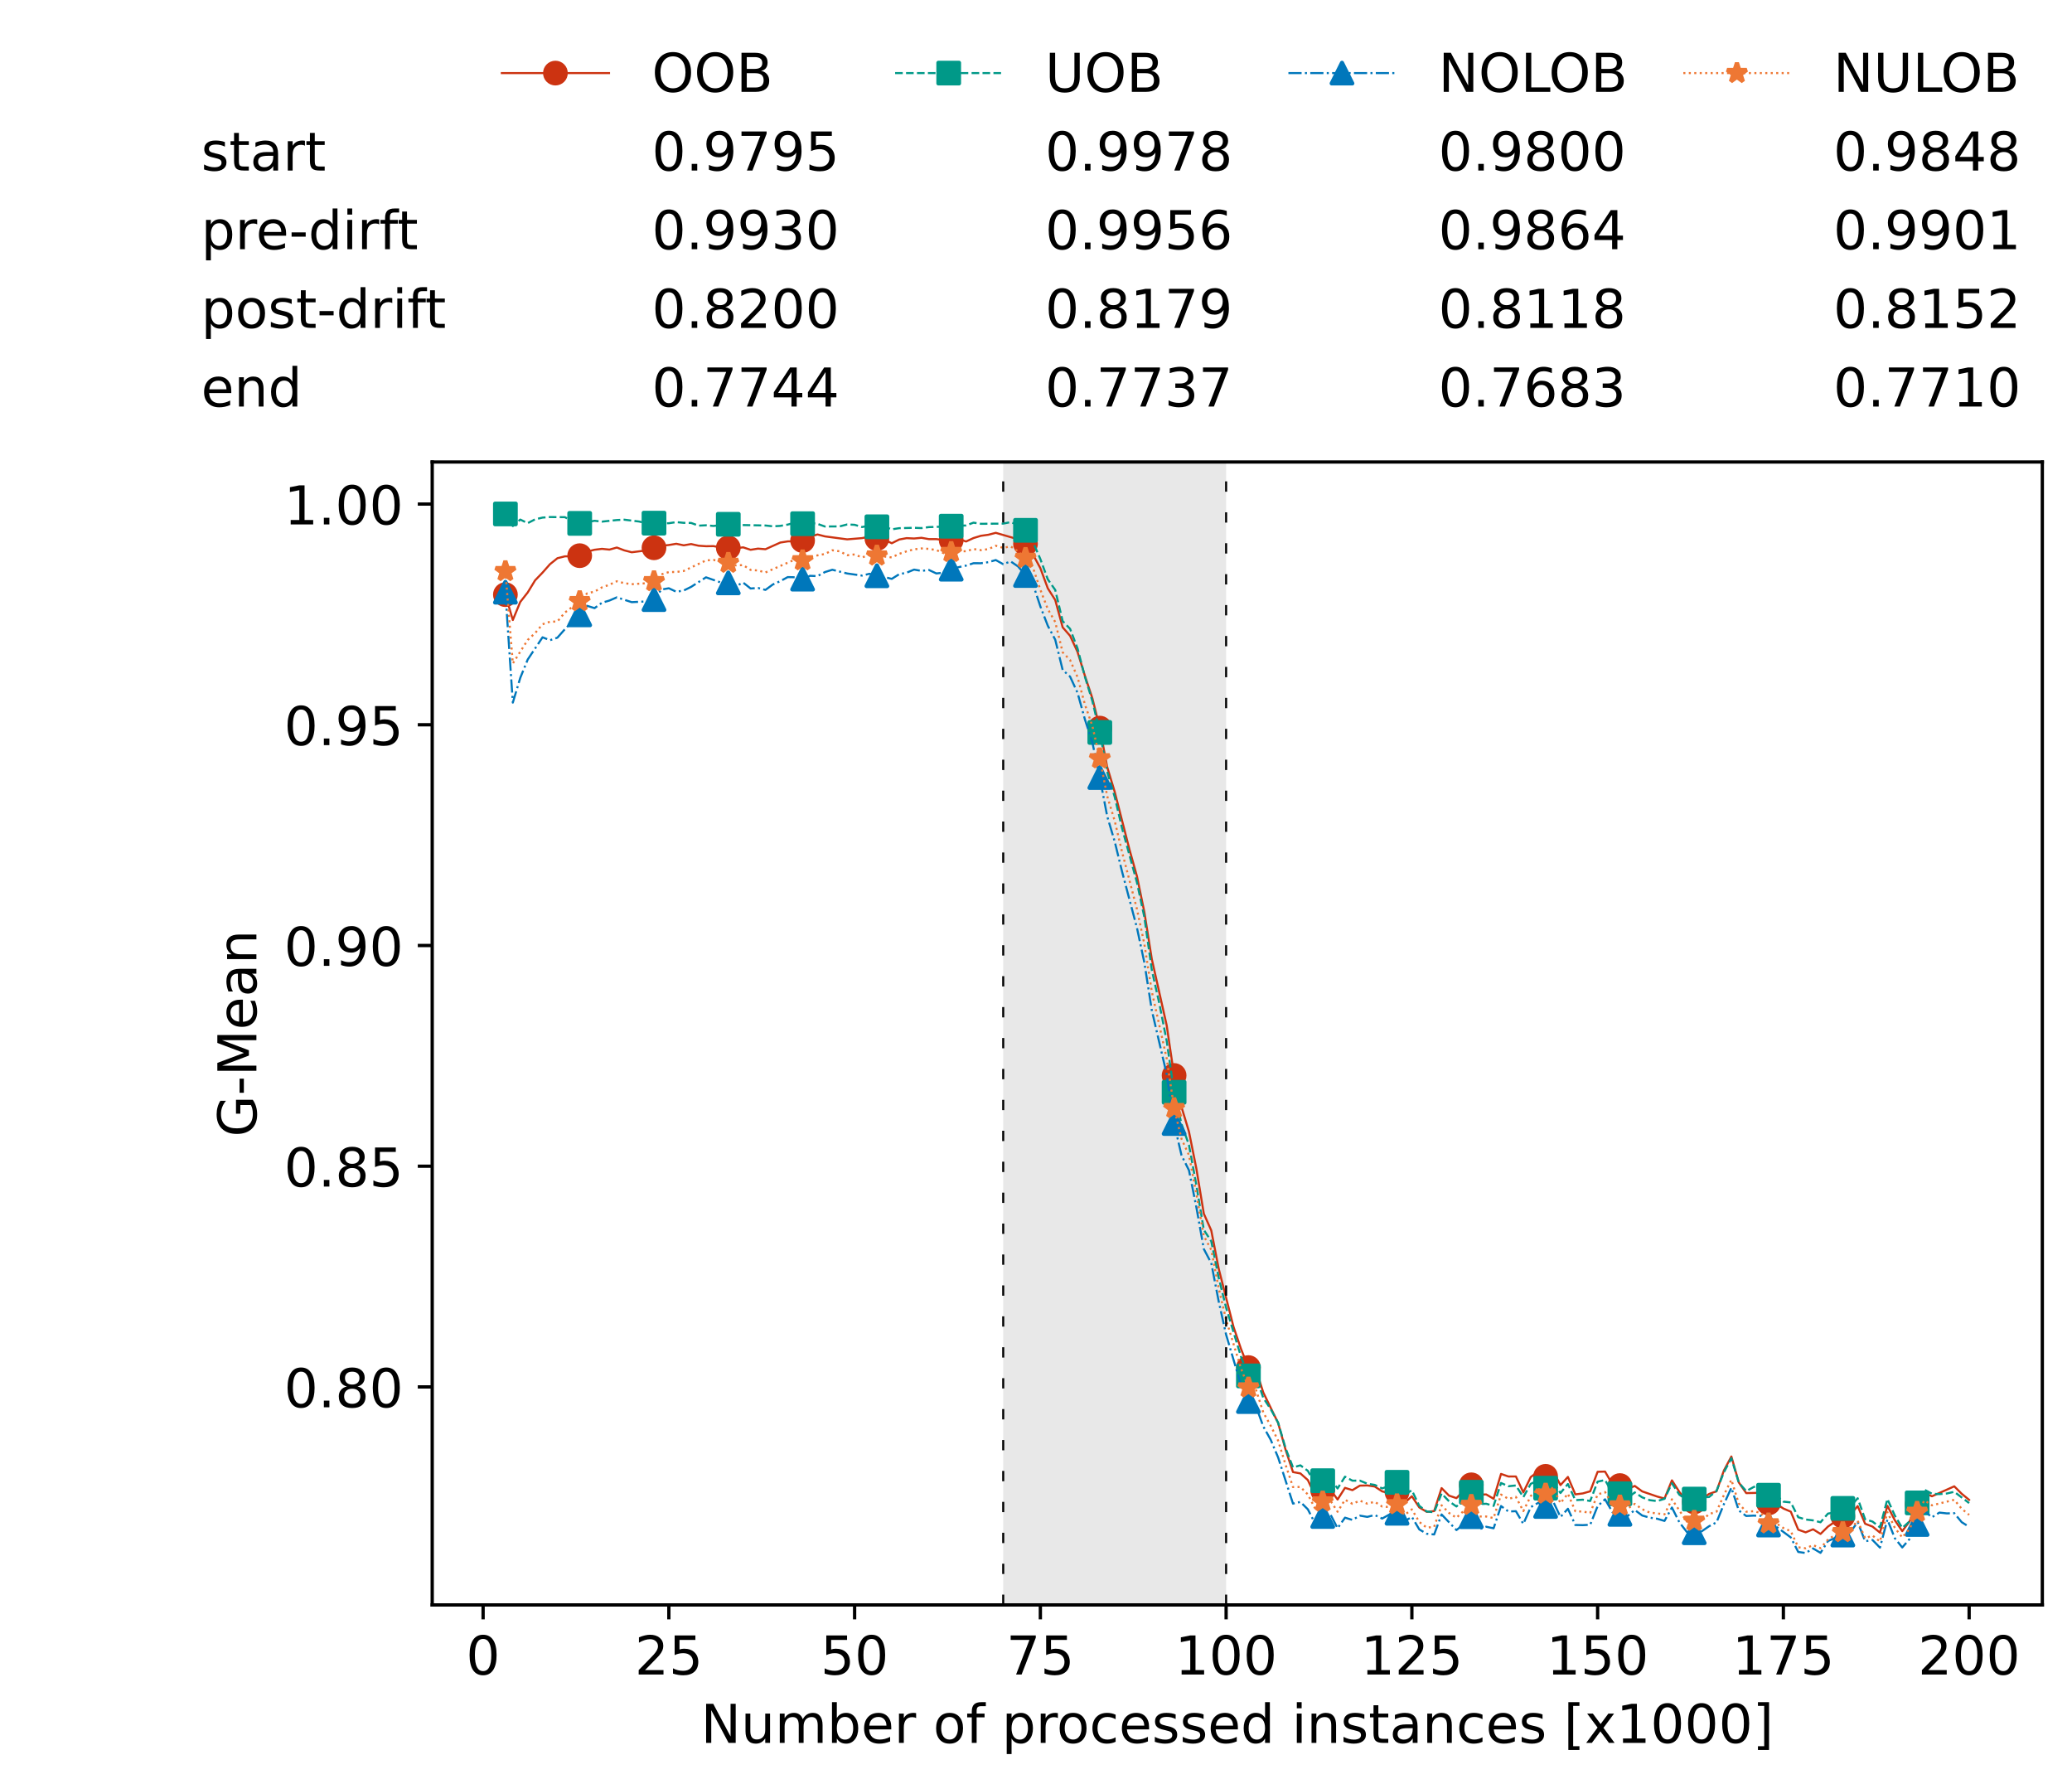 <?xml version="1.0" encoding="utf-8" standalone="no"?>
<!DOCTYPE svg PUBLIC "-//W3C//DTD SVG 1.1//EN"
  "http://www.w3.org/Graphics/SVG/1.1/DTD/svg11.dtd">
<!-- Created with matplotlib (https://matplotlib.org/) -->
<svg height="432.615pt" version="1.1" viewBox="0 0 502.65 432.615" width="502.65pt" xmlns="http://www.w3.org/2000/svg" xmlns:xlink="http://www.w3.org/1999/xlink">
 <defs>
  <style type="text/css">*{stroke-linecap:butt;stroke-linejoin:round;}</style>
 </defs>
 <g id="figure_1">
  <g id="patch_1">
   <path d="M 0 432.615 
L 502.65 432.615 
L 502.65 0 
L 0 0 
z
" style="fill:#ffffff;"/>
  </g>
  <g id="axes_1">
   <g id="patch_2">
    <path d="M 104.85 389.252 
L 495.45 389.252 
L 495.45 112.052 
L 104.85 112.052 
z
" style="fill:#ffffff;"/>
   </g>
   <g id="patch_3">
    <path clip-path="url(#p3e054a8026)" d="M 297.446 389.252 
L 297.446 112.052 
L 243.372 112.052 
L 243.372 389.252 
z
" style="fill:#d3d3d3;opacity:0.5;"/>
   </g>
   <g id="matplotlib.axis_1">
    <g id="xtick_1">
     <g id="line2d_1">
      <defs>
       <path d="M 0 0 
L 0 3.5 
" id="m63d59baf8d" style="stroke:#000000;stroke-width:0.8;"/>
      </defs>
      <g>
       <use style="stroke:#000000;stroke-width:0.8;" x="117.197" xlink:href="#m63d59baf8d" y="389.252"/>
      </g>
     </g>
     <g id="text_1">
      <!-- 0 -->
      <g transform="translate(113.061 406.13)scale(0.13 -0.13)">
       <defs>
        <path d="M 31.781 66.406 
Q 24.172 66.406 20.328 58.906 
Q 16.5 51.422 16.5 36.375 
Q 16.5 21.391 20.328 13.891 
Q 24.172 6.391 31.781 6.391 
Q 39.453 6.391 43.281 13.891 
Q 47.125 21.391 47.125 36.375 
Q 47.125 51.422 43.281 58.906 
Q 39.453 66.406 31.781 66.406 
z
M 31.781 74.219 
Q 44.047 74.219 50.516 64.516 
Q 56.984 54.828 56.984 36.375 
Q 56.984 17.969 50.516 8.266 
Q 44.047 -1.422 31.781 -1.422 
Q 19.531 -1.422 13.062 8.266 
Q 6.594 17.969 6.594 36.375 
Q 6.594 54.828 13.062 64.516 
Q 19.531 74.219 31.781 74.219 
z
" id="DejaVuSans-48"/>
       </defs>
       <use xlink:href="#DejaVuSans-48"/>
      </g>
     </g>
    </g>
    <g id="xtick_2">
     <g id="line2d_2">
      <g>
       <use style="stroke:#000000;stroke-width:0.8;" x="162.259" xlink:href="#m63d59baf8d" y="389.252"/>
      </g>
     </g>
     <g id="text_2">
      <!-- 25 -->
      <g transform="translate(153.988 406.13)scale(0.13 -0.13)">
       <defs>
        <path d="M 19.188 8.297 
L 53.609 8.297 
L 53.609 0 
L 7.328 0 
L 7.328 8.297 
Q 12.938 14.109 22.625 23.891 
Q 32.328 33.688 34.812 36.531 
Q 39.547 41.844 41.422 45.531 
Q 43.312 49.219 43.312 52.781 
Q 43.312 58.594 39.234 62.25 
Q 35.156 65.922 28.609 65.922 
Q 23.969 65.922 18.812 64.312 
Q 13.672 62.703 7.812 59.422 
L 7.812 69.391 
Q 13.766 71.781 18.938 73 
Q 24.125 74.219 28.422 74.219 
Q 39.75 74.219 46.484 68.547 
Q 53.219 62.891 53.219 53.422 
Q 53.219 48.922 51.531 44.891 
Q 49.859 40.875 45.406 35.406 
Q 44.188 33.984 37.641 27.219 
Q 31.109 20.453 19.188 8.297 
z
" id="DejaVuSans-50"/>
        <path d="M 10.797 72.906 
L 49.516 72.906 
L 49.516 64.594 
L 19.828 64.594 
L 19.828 46.734 
Q 21.969 47.469 24.109 47.828 
Q 26.266 48.188 28.422 48.188 
Q 40.625 48.188 47.75 41.5 
Q 54.891 34.812 54.891 23.391 
Q 54.891 11.625 47.562 5.094 
Q 40.234 -1.422 26.906 -1.422 
Q 22.312 -1.422 17.547 -0.641 
Q 12.797 0.141 7.719 1.703 
L 7.719 11.625 
Q 12.109 9.234 16.797 8.062 
Q 21.484 6.891 26.703 6.891 
Q 35.156 6.891 40.078 11.328 
Q 45.016 15.766 45.016 23.391 
Q 45.016 31 40.078 35.438 
Q 35.156 39.891 26.703 39.891 
Q 22.75 39.891 18.812 39.016 
Q 14.891 38.141 10.797 36.281 
z
" id="DejaVuSans-53"/>
       </defs>
       <use xlink:href="#DejaVuSans-50"/>
       <use x="63.623" xlink:href="#DejaVuSans-53"/>
      </g>
     </g>
    </g>
    <g id="xtick_3">
     <g id="line2d_3">
      <g>
       <use style="stroke:#000000;stroke-width:0.8;" x="207.322" xlink:href="#m63d59baf8d" y="389.252"/>
      </g>
     </g>
     <g id="text_3">
      <!-- 50 -->
      <g transform="translate(199.05 406.13)scale(0.13 -0.13)">
       <use xlink:href="#DejaVuSans-53"/>
       <use x="63.623" xlink:href="#DejaVuSans-48"/>
      </g>
     </g>
    </g>
    <g id="xtick_4">
     <g id="line2d_4">
      <g>
       <use style="stroke:#000000;stroke-width:0.8;" x="252.384" xlink:href="#m63d59baf8d" y="389.252"/>
      </g>
     </g>
     <g id="text_4">
      <!-- 75 -->
      <g transform="translate(244.113 406.13)scale(0.13 -0.13)">
       <defs>
        <path d="M 8.203 72.906 
L 55.078 72.906 
L 55.078 68.703 
L 28.609 0 
L 18.312 0 
L 43.219 64.594 
L 8.203 64.594 
z
" id="DejaVuSans-55"/>
       </defs>
       <use xlink:href="#DejaVuSans-55"/>
       <use x="63.623" xlink:href="#DejaVuSans-53"/>
      </g>
     </g>
    </g>
    <g id="xtick_5">
     <g id="line2d_5">
      <g>
       <use style="stroke:#000000;stroke-width:0.8;" x="297.446" xlink:href="#m63d59baf8d" y="389.252"/>
      </g>
     </g>
     <g id="text_5">
      <!-- 100 -->
      <g transform="translate(285.039 406.13)scale(0.13 -0.13)">
       <defs>
        <path d="M 12.406 8.297 
L 28.516 8.297 
L 28.516 63.922 
L 10.984 60.406 
L 10.984 69.391 
L 28.422 72.906 
L 38.281 72.906 
L 38.281 8.297 
L 54.391 8.297 
L 54.391 0 
L 12.406 0 
z
" id="DejaVuSans-49"/>
       </defs>
       <use xlink:href="#DejaVuSans-49"/>
       <use x="63.623" xlink:href="#DejaVuSans-48"/>
       <use x="127.246" xlink:href="#DejaVuSans-48"/>
      </g>
     </g>
    </g>
    <g id="xtick_6">
     <g id="line2d_6">
      <g>
       <use style="stroke:#000000;stroke-width:0.8;" x="342.509" xlink:href="#m63d59baf8d" y="389.252"/>
      </g>
     </g>
     <g id="text_6">
      <!-- 125 -->
      <g transform="translate(330.102 406.13)scale(0.13 -0.13)">
       <use xlink:href="#DejaVuSans-49"/>
       <use x="63.623" xlink:href="#DejaVuSans-50"/>
       <use x="127.246" xlink:href="#DejaVuSans-53"/>
      </g>
     </g>
    </g>
    <g id="xtick_7">
     <g id="line2d_7">
      <g>
       <use style="stroke:#000000;stroke-width:0.8;" x="387.571" xlink:href="#m63d59baf8d" y="389.252"/>
      </g>
     </g>
     <g id="text_7">
      <!-- 150 -->
      <g transform="translate(375.164 406.13)scale(0.13 -0.13)">
       <use xlink:href="#DejaVuSans-49"/>
       <use x="63.623" xlink:href="#DejaVuSans-53"/>
       <use x="127.246" xlink:href="#DejaVuSans-48"/>
      </g>
     </g>
    </g>
    <g id="xtick_8">
     <g id="line2d_8">
      <g>
       <use style="stroke:#000000;stroke-width:0.8;" x="432.633" xlink:href="#m63d59baf8d" y="389.252"/>
      </g>
     </g>
     <g id="text_8">
      <!-- 175 -->
      <g transform="translate(420.226 406.13)scale(0.13 -0.13)">
       <use xlink:href="#DejaVuSans-49"/>
       <use x="63.623" xlink:href="#DejaVuSans-55"/>
       <use x="127.246" xlink:href="#DejaVuSans-53"/>
      </g>
     </g>
    </g>
    <g id="xtick_9">
     <g id="line2d_9">
      <g>
       <use style="stroke:#000000;stroke-width:0.8;" x="477.695" xlink:href="#m63d59baf8d" y="389.252"/>
      </g>
     </g>
     <g id="text_9">
      <!-- 200 -->
      <g transform="translate(465.289 406.13)scale(0.13 -0.13)">
       <use xlink:href="#DejaVuSans-50"/>
       <use x="63.623" xlink:href="#DejaVuSans-48"/>
       <use x="127.246" xlink:href="#DejaVuSans-48"/>
      </g>
     </g>
    </g>
    <g id="text_10">
     <!-- Number of processed instances [x1000] -->
     <g transform="translate(170.025 422.711)scale(0.13 -0.13)">
      <defs>
       <path d="M 9.812 72.906 
L 23.094 72.906 
L 55.422 11.922 
L 55.422 72.906 
L 64.984 72.906 
L 64.984 0 
L 51.703 0 
L 19.391 60.984 
L 19.391 0 
L 9.812 0 
z
" id="DejaVuSans-78"/>
       <path d="M 8.5 21.578 
L 8.5 54.688 
L 17.484 54.688 
L 17.484 21.922 
Q 17.484 14.156 20.5 10.266 
Q 23.531 6.391 29.594 6.391 
Q 36.859 6.391 41.078 11.031 
Q 45.312 15.672 45.312 23.688 
L 45.312 54.688 
L 54.297 54.688 
L 54.297 0 
L 45.312 0 
L 45.312 8.406 
Q 42.047 3.422 37.719 1 
Q 33.406 -1.422 27.688 -1.422 
Q 18.266 -1.422 13.375 4.438 
Q 8.5 10.297 8.5 21.578 
z
M 31.109 56 
z
" id="DejaVuSans-117"/>
       <path d="M 52 44.188 
Q 55.375 50.25 60.062 53.125 
Q 64.75 56 71.094 56 
Q 79.641 56 84.281 50.016 
Q 88.922 44.047 88.922 33.016 
L 88.922 0 
L 79.891 0 
L 79.891 32.719 
Q 79.891 40.578 77.094 44.375 
Q 74.312 48.188 68.609 48.188 
Q 61.625 48.188 57.562 43.547 
Q 53.516 38.922 53.516 30.906 
L 53.516 0 
L 44.484 0 
L 44.484 32.719 
Q 44.484 40.625 41.703 44.406 
Q 38.922 48.188 33.109 48.188 
Q 26.219 48.188 22.156 43.531 
Q 18.109 38.875 18.109 30.906 
L 18.109 0 
L 9.078 0 
L 9.078 54.688 
L 18.109 54.688 
L 18.109 46.188 
Q 21.188 51.219 25.484 53.609 
Q 29.781 56 35.688 56 
Q 41.656 56 45.828 52.969 
Q 50 49.953 52 44.188 
z
" id="DejaVuSans-109"/>
       <path d="M 48.688 27.297 
Q 48.688 37.203 44.609 42.844 
Q 40.531 48.484 33.406 48.484 
Q 26.266 48.484 22.188 42.844 
Q 18.109 37.203 18.109 27.297 
Q 18.109 17.391 22.188 11.75 
Q 26.266 6.109 33.406 6.109 
Q 40.531 6.109 44.609 11.75 
Q 48.688 17.391 48.688 27.297 
z
M 18.109 46.391 
Q 20.953 51.266 25.266 53.625 
Q 29.594 56 35.594 56 
Q 45.562 56 51.781 48.094 
Q 58.016 40.188 58.016 27.297 
Q 58.016 14.406 51.781 6.484 
Q 45.562 -1.422 35.594 -1.422 
Q 29.594 -1.422 25.266 0.953 
Q 20.953 3.328 18.109 8.203 
L 18.109 0 
L 9.078 0 
L 9.078 75.984 
L 18.109 75.984 
z
" id="DejaVuSans-98"/>
       <path d="M 56.203 29.594 
L 56.203 25.203 
L 14.891 25.203 
Q 15.484 15.922 20.484 11.062 
Q 25.484 6.203 34.422 6.203 
Q 39.594 6.203 44.453 7.469 
Q 49.312 8.734 54.109 11.281 
L 54.109 2.781 
Q 49.266 0.734 44.188 -0.344 
Q 39.109 -1.422 33.891 -1.422 
Q 20.797 -1.422 13.156 6.188 
Q 5.516 13.812 5.516 26.812 
Q 5.516 40.234 12.766 48.109 
Q 20.016 56 32.328 56 
Q 43.359 56 49.781 48.891 
Q 56.203 41.797 56.203 29.594 
z
M 47.219 32.234 
Q 47.125 39.594 43.094 43.984 
Q 39.062 48.391 32.422 48.391 
Q 24.906 48.391 20.391 44.141 
Q 15.875 39.891 15.188 32.172 
z
" id="DejaVuSans-101"/>
       <path d="M 41.109 46.297 
Q 39.594 47.172 37.812 47.578 
Q 36.031 48 33.891 48 
Q 26.266 48 22.188 43.047 
Q 18.109 38.094 18.109 28.812 
L 18.109 0 
L 9.078 0 
L 9.078 54.688 
L 18.109 54.688 
L 18.109 46.188 
Q 20.953 51.172 25.484 53.578 
Q 30.031 56 36.531 56 
Q 37.453 56 38.578 55.875 
Q 39.703 55.766 41.062 55.516 
z
" id="DejaVuSans-114"/>
       <path id="DejaVuSans-32"/>
       <path d="M 30.609 48.391 
Q 23.391 48.391 19.188 42.75 
Q 14.984 37.109 14.984 27.297 
Q 14.984 17.484 19.156 11.844 
Q 23.344 6.203 30.609 6.203 
Q 37.797 6.203 41.984 11.859 
Q 46.188 17.531 46.188 27.297 
Q 46.188 37.016 41.984 42.703 
Q 37.797 48.391 30.609 48.391 
z
M 30.609 56 
Q 42.328 56 49.016 48.375 
Q 55.719 40.766 55.719 27.297 
Q 55.719 13.875 49.016 6.219 
Q 42.328 -1.422 30.609 -1.422 
Q 18.844 -1.422 12.172 6.219 
Q 5.516 13.875 5.516 27.297 
Q 5.516 40.766 12.172 48.375 
Q 18.844 56 30.609 56 
z
" id="DejaVuSans-111"/>
       <path d="M 37.109 75.984 
L 37.109 68.5 
L 28.516 68.5 
Q 23.688 68.5 21.797 66.547 
Q 19.922 64.594 19.922 59.516 
L 19.922 54.688 
L 34.719 54.688 
L 34.719 47.703 
L 19.922 47.703 
L 19.922 0 
L 10.891 0 
L 10.891 47.703 
L 2.297 47.703 
L 2.297 54.688 
L 10.891 54.688 
L 10.891 58.5 
Q 10.891 67.625 15.141 71.797 
Q 19.391 75.984 28.609 75.984 
z
" id="DejaVuSans-102"/>
       <path d="M 18.109 8.203 
L 18.109 -20.797 
L 9.078 -20.797 
L 9.078 54.688 
L 18.109 54.688 
L 18.109 46.391 
Q 20.953 51.266 25.266 53.625 
Q 29.594 56 35.594 56 
Q 45.562 56 51.781 48.094 
Q 58.016 40.188 58.016 27.297 
Q 58.016 14.406 51.781 6.484 
Q 45.562 -1.422 35.594 -1.422 
Q 29.594 -1.422 25.266 0.953 
Q 20.953 3.328 18.109 8.203 
z
M 48.688 27.297 
Q 48.688 37.203 44.609 42.844 
Q 40.531 48.484 33.406 48.484 
Q 26.266 48.484 22.188 42.844 
Q 18.109 37.203 18.109 27.297 
Q 18.109 17.391 22.188 11.75 
Q 26.266 6.109 33.406 6.109 
Q 40.531 6.109 44.609 11.75 
Q 48.688 17.391 48.688 27.297 
z
" id="DejaVuSans-112"/>
       <path d="M 48.781 52.594 
L 48.781 44.188 
Q 44.969 46.297 41.141 47.344 
Q 37.312 48.391 33.406 48.391 
Q 24.656 48.391 19.812 42.844 
Q 14.984 37.312 14.984 27.297 
Q 14.984 17.281 19.812 11.734 
Q 24.656 6.203 33.406 6.203 
Q 37.312 6.203 41.141 7.25 
Q 44.969 8.297 48.781 10.406 
L 48.781 2.094 
Q 45.016 0.344 40.984 -0.531 
Q 36.969 -1.422 32.422 -1.422 
Q 20.062 -1.422 12.781 6.344 
Q 5.516 14.109 5.516 27.297 
Q 5.516 40.672 12.859 48.328 
Q 20.219 56 33.016 56 
Q 37.156 56 41.109 55.141 
Q 45.062 54.297 48.781 52.594 
z
" id="DejaVuSans-99"/>
       <path d="M 44.281 53.078 
L 44.281 44.578 
Q 40.484 46.531 36.375 47.5 
Q 32.281 48.484 27.875 48.484 
Q 21.188 48.484 17.844 46.438 
Q 14.5 44.391 14.5 40.281 
Q 14.5 37.156 16.891 35.375 
Q 19.281 33.594 26.516 31.984 
L 29.594 31.297 
Q 39.156 29.25 43.188 25.516 
Q 47.219 21.781 47.219 15.094 
Q 47.219 7.469 41.188 3.016 
Q 35.156 -1.422 24.609 -1.422 
Q 20.219 -1.422 15.453 -0.562 
Q 10.688 0.297 5.422 2 
L 5.422 11.281 
Q 10.406 8.688 15.234 7.391 
Q 20.062 6.109 24.812 6.109 
Q 31.156 6.109 34.562 8.281 
Q 37.984 10.453 37.984 14.406 
Q 37.984 18.062 35.516 20.016 
Q 33.062 21.969 24.703 23.781 
L 21.578 24.516 
Q 13.234 26.266 9.516 29.906 
Q 5.812 33.547 5.812 39.891 
Q 5.812 47.609 11.281 51.797 
Q 16.75 56 26.812 56 
Q 31.781 56 36.172 55.266 
Q 40.578 54.547 44.281 53.078 
z
" id="DejaVuSans-115"/>
       <path d="M 45.406 46.391 
L 45.406 75.984 
L 54.391 75.984 
L 54.391 0 
L 45.406 0 
L 45.406 8.203 
Q 42.578 3.328 38.25 0.953 
Q 33.938 -1.422 27.875 -1.422 
Q 17.969 -1.422 11.734 6.484 
Q 5.516 14.406 5.516 27.297 
Q 5.516 40.188 11.734 48.094 
Q 17.969 56 27.875 56 
Q 33.938 56 38.25 53.625 
Q 42.578 51.266 45.406 46.391 
z
M 14.797 27.297 
Q 14.797 17.391 18.875 11.75 
Q 22.953 6.109 30.078 6.109 
Q 37.203 6.109 41.297 11.75 
Q 45.406 17.391 45.406 27.297 
Q 45.406 37.203 41.297 42.844 
Q 37.203 48.484 30.078 48.484 
Q 22.953 48.484 18.875 42.844 
Q 14.797 37.203 14.797 27.297 
z
" id="DejaVuSans-100"/>
       <path d="M 9.422 54.688 
L 18.406 54.688 
L 18.406 0 
L 9.422 0 
z
M 9.422 75.984 
L 18.406 75.984 
L 18.406 64.594 
L 9.422 64.594 
z
" id="DejaVuSans-105"/>
       <path d="M 54.891 33.016 
L 54.891 0 
L 45.906 0 
L 45.906 32.719 
Q 45.906 40.484 42.875 44.328 
Q 39.844 48.188 33.797 48.188 
Q 26.516 48.188 22.312 43.547 
Q 18.109 38.922 18.109 30.906 
L 18.109 0 
L 9.078 0 
L 9.078 54.688 
L 18.109 54.688 
L 18.109 46.188 
Q 21.344 51.125 25.703 53.562 
Q 30.078 56 35.797 56 
Q 45.219 56 50.047 50.172 
Q 54.891 44.344 54.891 33.016 
z
" id="DejaVuSans-110"/>
       <path d="M 18.312 70.219 
L 18.312 54.688 
L 36.812 54.688 
L 36.812 47.703 
L 18.312 47.703 
L 18.312 18.016 
Q 18.312 11.328 20.141 9.422 
Q 21.969 7.516 27.594 7.516 
L 36.812 7.516 
L 36.812 0 
L 27.594 0 
Q 17.188 0 13.234 3.875 
Q 9.281 7.766 9.281 18.016 
L 9.281 47.703 
L 2.688 47.703 
L 2.688 54.688 
L 9.281 54.688 
L 9.281 70.219 
z
" id="DejaVuSans-116"/>
       <path d="M 34.281 27.484 
Q 23.391 27.484 19.188 25 
Q 14.984 22.516 14.984 16.5 
Q 14.984 11.719 18.141 8.906 
Q 21.297 6.109 26.703 6.109 
Q 34.188 6.109 38.703 11.406 
Q 43.219 16.703 43.219 25.484 
L 43.219 27.484 
z
M 52.203 31.203 
L 52.203 0 
L 43.219 0 
L 43.219 8.297 
Q 40.141 3.328 35.547 0.953 
Q 30.953 -1.422 24.312 -1.422 
Q 15.922 -1.422 10.953 3.297 
Q 6 8.016 6 15.922 
Q 6 25.141 12.172 29.828 
Q 18.359 34.516 30.609 34.516 
L 43.219 34.516 
L 43.219 35.406 
Q 43.219 41.609 39.141 45 
Q 35.062 48.391 27.688 48.391 
Q 23 48.391 18.547 47.266 
Q 14.109 46.141 10.016 43.891 
L 10.016 52.203 
Q 14.938 54.109 19.578 55.047 
Q 24.219 56 28.609 56 
Q 40.484 56 46.344 49.844 
Q 52.203 43.703 52.203 31.203 
z
" id="DejaVuSans-97"/>
       <path d="M 8.594 75.984 
L 29.297 75.984 
L 29.297 69 
L 17.578 69 
L 17.578 -6.203 
L 29.297 -6.203 
L 29.297 -13.188 
L 8.594 -13.188 
z
" id="DejaVuSans-91"/>
       <path d="M 54.891 54.688 
L 35.109 28.078 
L 55.906 0 
L 45.312 0 
L 29.391 21.484 
L 13.484 0 
L 2.875 0 
L 24.125 28.609 
L 4.688 54.688 
L 15.281 54.688 
L 29.781 35.203 
L 44.281 54.688 
z
" id="DejaVuSans-120"/>
       <path d="M 30.422 75.984 
L 30.422 -13.188 
L 9.719 -13.188 
L 9.719 -6.203 
L 21.391 -6.203 
L 21.391 69 
L 9.719 69 
L 9.719 75.984 
z
" id="DejaVuSans-93"/>
      </defs>
      <use xlink:href="#DejaVuSans-78"/>
      <use x="74.805" xlink:href="#DejaVuSans-117"/>
      <use x="138.184" xlink:href="#DejaVuSans-109"/>
      <use x="235.596" xlink:href="#DejaVuSans-98"/>
      <use x="299.072" xlink:href="#DejaVuSans-101"/>
      <use x="360.596" xlink:href="#DejaVuSans-114"/>
      <use x="401.709" xlink:href="#DejaVuSans-32"/>
      <use x="433.496" xlink:href="#DejaVuSans-111"/>
      <use x="494.678" xlink:href="#DejaVuSans-102"/>
      <use x="529.883" xlink:href="#DejaVuSans-32"/>
      <use x="561.67" xlink:href="#DejaVuSans-112"/>
      <use x="625.146" xlink:href="#DejaVuSans-114"/>
      <use x="664.01" xlink:href="#DejaVuSans-111"/>
      <use x="725.191" xlink:href="#DejaVuSans-99"/>
      <use x="780.172" xlink:href="#DejaVuSans-101"/>
      <use x="841.695" xlink:href="#DejaVuSans-115"/>
      <use x="893.795" xlink:href="#DejaVuSans-115"/>
      <use x="945.895" xlink:href="#DejaVuSans-101"/>
      <use x="1007.418" xlink:href="#DejaVuSans-100"/>
      <use x="1070.895" xlink:href="#DejaVuSans-32"/>
      <use x="1102.682" xlink:href="#DejaVuSans-105"/>
      <use x="1130.465" xlink:href="#DejaVuSans-110"/>
      <use x="1193.844" xlink:href="#DejaVuSans-115"/>
      <use x="1245.943" xlink:href="#DejaVuSans-116"/>
      <use x="1285.152" xlink:href="#DejaVuSans-97"/>
      <use x="1346.432" xlink:href="#DejaVuSans-110"/>
      <use x="1409.811" xlink:href="#DejaVuSans-99"/>
      <use x="1464.791" xlink:href="#DejaVuSans-101"/>
      <use x="1526.314" xlink:href="#DejaVuSans-115"/>
      <use x="1578.414" xlink:href="#DejaVuSans-32"/>
      <use x="1610.201" xlink:href="#DejaVuSans-91"/>
      <use x="1649.215" xlink:href="#DejaVuSans-120"/>
      <use x="1708.395" xlink:href="#DejaVuSans-49"/>
      <use x="1772.018" xlink:href="#DejaVuSans-48"/>
      <use x="1835.641" xlink:href="#DejaVuSans-48"/>
      <use x="1899.264" xlink:href="#DejaVuSans-48"/>
      <use x="1962.887" xlink:href="#DejaVuSans-93"/>
     </g>
    </g>
   </g>
   <g id="matplotlib.axis_2">
    <g id="ytick_1">
     <g id="line2d_10">
      <defs>
       <path d="M 0 0 
L -3.5 0 
" id="m1731536917" style="stroke:#000000;stroke-width:0.8;"/>
      </defs>
      <g>
       <use style="stroke:#000000;stroke-width:0.8;" x="104.85" xlink:href="#m1731536917" y="336.374"/>
      </g>
     </g>
     <g id="text_11">
      <!-- 0.80 -->
      <g transform="translate(68.905 341.313)scale(0.13 -0.13)">
       <defs>
        <path d="M 10.688 12.406 
L 21 12.406 
L 21 0 
L 10.688 0 
z
" id="DejaVuSans-46"/>
        <path d="M 31.781 34.625 
Q 24.75 34.625 20.719 30.859 
Q 16.703 27.094 16.703 20.516 
Q 16.703 13.922 20.719 10.156 
Q 24.75 6.391 31.781 6.391 
Q 38.812 6.391 42.859 10.172 
Q 46.922 13.969 46.922 20.516 
Q 46.922 27.094 42.891 30.859 
Q 38.875 34.625 31.781 34.625 
z
M 21.922 38.812 
Q 15.578 40.375 12.031 44.719 
Q 8.5 49.078 8.5 55.328 
Q 8.5 64.062 14.719 69.141 
Q 20.953 74.219 31.781 74.219 
Q 42.672 74.219 48.875 69.141 
Q 55.078 64.062 55.078 55.328 
Q 55.078 49.078 51.531 44.719 
Q 48 40.375 41.703 38.812 
Q 48.828 37.156 52.797 32.312 
Q 56.781 27.484 56.781 20.516 
Q 56.781 9.906 50.312 4.234 
Q 43.844 -1.422 31.781 -1.422 
Q 19.734 -1.422 13.25 4.234 
Q 6.781 9.906 6.781 20.516 
Q 6.781 27.484 10.781 32.312 
Q 14.797 37.156 21.922 38.812 
z
M 18.312 54.391 
Q 18.312 48.734 21.844 45.562 
Q 25.391 42.391 31.781 42.391 
Q 38.141 42.391 41.719 45.562 
Q 45.312 48.734 45.312 54.391 
Q 45.312 60.062 41.719 63.234 
Q 38.141 66.406 31.781 66.406 
Q 25.391 66.406 21.844 63.234 
Q 18.312 60.062 18.312 54.391 
z
" id="DejaVuSans-56"/>
       </defs>
       <use xlink:href="#DejaVuSans-48"/>
       <use x="63.623" xlink:href="#DejaVuSans-46"/>
       <use x="95.41" xlink:href="#DejaVuSans-56"/>
       <use x="159.033" xlink:href="#DejaVuSans-48"/>
      </g>
     </g>
    </g>
    <g id="ytick_2">
     <g id="line2d_11">
      <g>
       <use style="stroke:#000000;stroke-width:0.8;" x="104.85" xlink:href="#m1731536917" y="282.843"/>
      </g>
     </g>
     <g id="text_12">
      <!-- 0.85 -->
      <g transform="translate(68.905 287.782)scale(0.13 -0.13)">
       <use xlink:href="#DejaVuSans-48"/>
       <use x="63.623" xlink:href="#DejaVuSans-46"/>
       <use x="95.41" xlink:href="#DejaVuSans-56"/>
       <use x="159.033" xlink:href="#DejaVuSans-53"/>
      </g>
     </g>
    </g>
    <g id="ytick_3">
     <g id="line2d_12">
      <g>
       <use style="stroke:#000000;stroke-width:0.8;" x="104.85" xlink:href="#m1731536917" y="229.313"/>
      </g>
     </g>
     <g id="text_13">
      <!-- 0.90 -->
      <g transform="translate(68.905 234.252)scale(0.13 -0.13)">
       <defs>
        <path d="M 10.984 1.516 
L 10.984 10.5 
Q 14.703 8.734 18.5 7.812 
Q 22.312 6.891 25.984 6.891 
Q 35.75 6.891 40.891 13.453 
Q 46.047 20.016 46.781 33.406 
Q 43.953 29.203 39.594 26.953 
Q 35.25 24.703 29.984 24.703 
Q 19.047 24.703 12.672 31.312 
Q 6.297 37.938 6.297 49.422 
Q 6.297 60.641 12.938 67.422 
Q 19.578 74.219 30.609 74.219 
Q 43.266 74.219 49.922 64.516 
Q 56.594 54.828 56.594 36.375 
Q 56.594 19.141 48.406 8.859 
Q 40.234 -1.422 26.422 -1.422 
Q 22.703 -1.422 18.891 -0.688 
Q 15.094 0.047 10.984 1.516 
z
M 30.609 32.422 
Q 37.25 32.422 41.125 36.953 
Q 45.016 41.5 45.016 49.422 
Q 45.016 57.281 41.125 61.844 
Q 37.25 66.406 30.609 66.406 
Q 23.969 66.406 20.094 61.844 
Q 16.219 57.281 16.219 49.422 
Q 16.219 41.5 20.094 36.953 
Q 23.969 32.422 30.609 32.422 
z
" id="DejaVuSans-57"/>
       </defs>
       <use xlink:href="#DejaVuSans-48"/>
       <use x="63.623" xlink:href="#DejaVuSans-46"/>
       <use x="95.41" xlink:href="#DejaVuSans-57"/>
       <use x="159.033" xlink:href="#DejaVuSans-48"/>
      </g>
     </g>
    </g>
    <g id="ytick_4">
     <g id="line2d_13">
      <g>
       <use style="stroke:#000000;stroke-width:0.8;" x="104.85" xlink:href="#m1731536917" y="175.782"/>
      </g>
     </g>
     <g id="text_14">
      <!-- 0.95 -->
      <g transform="translate(68.905 180.721)scale(0.13 -0.13)">
       <use xlink:href="#DejaVuSans-48"/>
       <use x="63.623" xlink:href="#DejaVuSans-46"/>
       <use x="95.41" xlink:href="#DejaVuSans-57"/>
       <use x="159.033" xlink:href="#DejaVuSans-53"/>
      </g>
     </g>
    </g>
    <g id="ytick_5">
     <g id="line2d_14">
      <g>
       <use style="stroke:#000000;stroke-width:0.8;" x="104.85" xlink:href="#m1731536917" y="122.251"/>
      </g>
     </g>
     <g id="text_15">
      <!-- 1.00 -->
      <g transform="translate(68.905 127.19)scale(0.13 -0.13)">
       <use xlink:href="#DejaVuSans-49"/>
       <use x="63.623" xlink:href="#DejaVuSans-46"/>
       <use x="95.41" xlink:href="#DejaVuSans-48"/>
       <use x="159.033" xlink:href="#DejaVuSans-48"/>
      </g>
     </g>
    </g>
    <g id="text_16">
     <!-- G-Mean -->
     <g transform="translate(62.201 275.744)rotate(-90)scale(0.13 -0.13)">
      <defs>
       <path d="M 59.516 10.406 
L 59.516 29.984 
L 43.406 29.984 
L 43.406 38.094 
L 69.281 38.094 
L 69.281 6.781 
Q 63.578 2.734 56.688 0.656 
Q 49.812 -1.422 42 -1.422 
Q 24.906 -1.422 15.25 8.562 
Q 5.609 18.562 5.609 36.375 
Q 5.609 54.25 15.25 64.234 
Q 24.906 74.219 42 74.219 
Q 49.125 74.219 55.547 72.453 
Q 61.969 70.703 67.391 67.281 
L 67.391 56.781 
Q 61.922 61.422 55.766 63.766 
Q 49.609 66.109 42.828 66.109 
Q 29.438 66.109 22.719 58.641 
Q 16.016 51.172 16.016 36.375 
Q 16.016 21.625 22.719 14.156 
Q 29.438 6.688 42.828 6.688 
Q 48.047 6.688 52.141 7.594 
Q 56.25 8.5 59.516 10.406 
z
" id="DejaVuSans-71"/>
       <path d="M 4.891 31.391 
L 31.203 31.391 
L 31.203 23.391 
L 4.891 23.391 
z
" id="DejaVuSans-45"/>
       <path d="M 9.812 72.906 
L 24.516 72.906 
L 43.109 23.297 
L 61.812 72.906 
L 76.516 72.906 
L 76.516 0 
L 66.891 0 
L 66.891 64.016 
L 48.094 14.016 
L 38.188 14.016 
L 19.391 64.016 
L 19.391 0 
L 9.812 0 
z
" id="DejaVuSans-77"/>
      </defs>
      <use xlink:href="#DejaVuSans-71"/>
      <use x="77.49" xlink:href="#DejaVuSans-45"/>
      <use x="113.574" xlink:href="#DejaVuSans-77"/>
      <use x="199.854" xlink:href="#DejaVuSans-101"/>
      <use x="261.377" xlink:href="#DejaVuSans-97"/>
      <use x="322.656" xlink:href="#DejaVuSans-110"/>
     </g>
    </g>
   </g>
   <g id="line2d_15"/>
   <g id="line2d_16"/>
   <g id="line2d_17"/>
   <g id="line2d_18"/>
   <g id="line2d_19"/>
   <g id="line2d_20">
    <path clip-path="url(#p3e054a8026)" d="M 122.605 144.219 
L 124.407 150.378 
L 126.21 145.994 
L 128.012 143.7 
L 129.815 140.747 
L 131.617 138.876 
L 133.419 136.837 
L 135.222 135.387 
L 137.024 134.936 
L 138.827 134.93 
L 140.629 134.77 
L 142.432 133.776 
L 144.234 133.332 
L 146.037 133.116 
L 147.839 133.299 
L 149.642 132.797 
L 151.444 133.482 
L 153.247 133.944 
L 156.852 133.492 
L 158.654 132.856 
L 160.457 132.367 
L 162.259 132.184 
L 164.062 131.886 
L 165.864 132.259 
L 167.667 131.955 
L 169.469 132.355 
L 171.272 132.477 
L 173.074 132.454 
L 174.877 132.774 
L 178.482 132.98 
L 180.284 132.75 
L 182.087 133.344 
L 183.889 133.059 
L 185.692 133.206 
L 189.297 131.587 
L 191.099 131.305 
L 192.902 131.27 
L 194.704 131.108 
L 196.507 130.189 
L 198.309 129.623 
L 200.112 130.09 
L 205.519 130.811 
L 209.124 130.511 
L 210.927 130.152 
L 212.729 130.628 
L 214.532 130.865 
L 216.334 131.759 
L 218.137 130.85 
L 219.939 130.514 
L 221.742 130.604 
L 223.544 130.433 
L 225.347 130.756 
L 227.149 130.756 
L 228.952 130.99 
L 230.754 131.032 
L 232.557 130.726 
L 234.359 131.334 
L 236.162 130.497 
L 237.964 129.949 
L 239.767 129.696 
L 241.569 129.229 
L 246.976 130.798 
L 248.779 131.897 
L 250.581 134.469 
L 252.384 137.806 
L 254.186 142.687 
L 255.989 145.516 
L 257.791 152.145 
L 259.594 154.211 
L 261.396 158.106 
L 263.199 163.941 
L 265.001 169.353 
L 266.804 176.594 
L 268.606 186.064 
L 270.409 192.01 
L 274.014 206.091 
L 275.816 212.525 
L 277.619 221.248 
L 279.421 232.629 
L 283.026 248.673 
L 284.829 260.838 
L 286.631 268.513 
L 288.434 274.472 
L 290.236 283.462 
L 292.039 294.365 
L 293.841 298.42 
L 295.644 307.682 
L 299.249 321.834 
L 301.051 327.139 
L 302.854 331.684 
L 304.656 332.078 
L 306.459 337.717 
L 310.064 345.133 
L 311.866 351.594 
L 313.669 357.027 
L 315.471 357.361 
L 317.274 358.965 
L 319.076 362.839 
L 320.879 361.521 
L 322.681 361.186 
L 324.484 363.69 
L 326.286 360.857 
L 328.089 361.409 
L 329.891 360.318 
L 331.694 360.271 
L 333.496 360.528 
L 335.299 361.712 
L 337.101 362.141 
L 338.904 361.913 
L 340.706 364.528 
L 342.509 362.893 
L 344.311 365.609 
L 346.114 366.673 
L 347.916 366.489 
L 349.719 360.916 
L 351.521 362.744 
L 353.324 363.345 
L 355.126 361.528 
L 356.928 360.121 
L 358.731 362.518 
L 360.533 362.448 
L 362.336 363.504 
L 364.138 357.476 
L 365.941 358.101 
L 367.743 358.094 
L 369.546 361.946 
L 371.348 358.238 
L 373.151 356.877 
L 374.953 358.063 
L 376.756 356.806 
L 378.558 360.181 
L 380.361 358.211 
L 382.163 362.439 
L 383.966 362.205 
L 385.768 361.693 
L 387.571 356.961 
L 389.373 356.91 
L 391.176 360.009 
L 392.978 360.301 
L 394.781 361.179 
L 396.583 360.391 
L 398.386 361.715 
L 401.991 362.954 
L 403.793 363.454 
L 405.596 359.038 
L 407.398 361.842 
L 409.201 364.125 
L 411.003 364.26 
L 412.806 363.573 
L 414.608 362.331 
L 416.411 361.693 
L 418.213 356.63 
L 420.016 353.249 
L 421.818 359.54 
L 423.621 362.13 
L 427.226 362.05 
L 429.028 364.523 
L 430.831 364.673 
L 432.633 365.87 
L 434.436 366.634 
L 436.238 371.003 
L 438.041 371.647 
L 439.843 370.906 
L 441.646 372.034 
L 443.448 370.249 
L 447.053 367.753 
L 448.856 367.397 
L 450.658 365.271 
L 452.461 369.558 
L 454.263 370.256 
L 456.066 371.71 
L 457.868 365.205 
L 459.671 368.716 
L 461.473 371.352 
L 463.276 368.95 
L 465.078 364.864 
L 466.881 362.092 
L 468.683 362.898 
L 474.09 360.483 
L 475.893 362.288 
L 477.695 363.767 
L 477.695 363.767 
" style="fill:none;stroke:#cc3311;stroke-linecap:square;stroke-width:0.5;"/>
    <defs>
     <path d="M 0 2.5 
C 0.663 2.5 1.299 2.237 1.768 1.768 
C 2.237 1.299 2.5 0.663 2.5 0 
C 2.5 -0.663 2.237 -1.299 1.768 -1.768 
C 1.299 -2.237 0.663 -2.5 0 -2.5 
C -0.663 -2.5 -1.299 -2.237 -1.768 -1.768 
C -2.237 -1.299 -2.5 -0.663 -2.5 0 
C -2.5 0.663 -2.237 1.299 -1.768 1.768 
C -1.299 2.237 -0.663 2.5 0 2.5 
z
" id="md7e8973369" style="stroke:#cc3311;"/>
    </defs>
    <g clip-path="url(#p3e054a8026)">
     <use style="fill:#cc3311;stroke:#cc3311;" x="122.605" xlink:href="#md7e8973369" y="144.219"/>
     <use style="fill:#cc3311;stroke:#cc3311;" x="140.629" xlink:href="#md7e8973369" y="134.77"/>
     <use style="fill:#cc3311;stroke:#cc3311;" x="158.654" xlink:href="#md7e8973369" y="132.856"/>
     <use style="fill:#cc3311;stroke:#cc3311;" x="176.679" xlink:href="#md7e8973369" y="132.859"/>
     <use style="fill:#cc3311;stroke:#cc3311;" x="194.704" xlink:href="#md7e8973369" y="131.108"/>
     <use style="fill:#cc3311;stroke:#cc3311;" x="212.729" xlink:href="#md7e8973369" y="130.628"/>
     <use style="fill:#cc3311;stroke:#cc3311;" x="230.754" xlink:href="#md7e8973369" y="131.032"/>
     <use style="fill:#cc3311;stroke:#cc3311;" x="248.779" xlink:href="#md7e8973369" y="131.897"/>
     <use style="fill:#cc3311;stroke:#cc3311;" x="266.804" xlink:href="#md7e8973369" y="176.594"/>
     <use style="fill:#cc3311;stroke:#cc3311;" x="284.829" xlink:href="#md7e8973369" y="260.838"/>
     <use style="fill:#cc3311;stroke:#cc3311;" x="302.854" xlink:href="#md7e8973369" y="331.684"/>
     <use style="fill:#cc3311;stroke:#cc3311;" x="320.879" xlink:href="#md7e8973369" y="361.521"/>
     <use style="fill:#cc3311;stroke:#cc3311;" x="338.904" xlink:href="#md7e8973369" y="361.913"/>
     <use style="fill:#cc3311;stroke:#cc3311;" x="356.928" xlink:href="#md7e8973369" y="360.121"/>
     <use style="fill:#cc3311;stroke:#cc3311;" x="374.953" xlink:href="#md7e8973369" y="358.063"/>
     <use style="fill:#cc3311;stroke:#cc3311;" x="392.978" xlink:href="#md7e8973369" y="360.301"/>
     <use style="fill:#cc3311;stroke:#cc3311;" x="411.003" xlink:href="#md7e8973369" y="364.26"/>
     <use style="fill:#cc3311;stroke:#cc3311;" x="429.028" xlink:href="#md7e8973369" y="364.523"/>
     <use style="fill:#cc3311;stroke:#cc3311;" x="447.053" xlink:href="#md7e8973369" y="367.753"/>
     <use style="fill:#cc3311;stroke:#cc3311;" x="465.078" xlink:href="#md7e8973369" y="364.864"/>
    </g>
   </g>
   <g id="line2d_21"/>
   <g id="line2d_22"/>
   <g id="line2d_23"/>
   <g id="line2d_24"/>
   <g id="line2d_25">
    <path clip-path="url(#p3e054a8026)" d="M 122.605 124.652 
L 124.407 127.596 
L 126.21 126.014 
L 128.012 126.882 
L 129.815 125.956 
L 131.617 125.534 
L 133.419 125.401 
L 137.024 125.429 
L 138.827 126.374 
L 140.629 126.937 
L 144.234 126.307 
L 146.037 126.51 
L 149.642 126.128 
L 151.444 126.041 
L 155.049 126.489 
L 156.852 126.913 
L 162.259 126.9 
L 164.062 126.627 
L 165.864 126.805 
L 167.667 126.835 
L 169.469 127.489 
L 171.272 127.399 
L 173.074 127.565 
L 176.679 127.158 
L 178.482 127.308 
L 185.692 127.451 
L 187.494 127.651 
L 189.297 127.544 
L 191.099 127.232 
L 192.902 126.744 
L 194.704 127.015 
L 196.507 126.793 
L 198.309 127.048 
L 200.112 127.695 
L 203.717 127.667 
L 205.519 127.193 
L 207.322 127.283 
L 209.124 127.82 
L 210.927 127.486 
L 212.729 127.768 
L 214.532 127.737 
L 216.334 128.381 
L 218.137 128.099 
L 221.742 128.008 
L 223.544 128.078 
L 225.347 127.84 
L 228.952 127.723 
L 234.359 127.439 
L 236.162 126.763 
L 237.964 127.039 
L 243.372 126.994 
L 245.174 126.628 
L 246.976 127.306 
L 248.779 128.619 
L 250.581 131.429 
L 252.384 135.598 
L 254.186 140.506 
L 255.989 143.084 
L 257.791 150.635 
L 259.594 152.517 
L 261.396 157.241 
L 263.199 164.169 
L 265.001 170.026 
L 266.804 177.64 
L 268.606 187.235 
L 270.409 193.251 
L 272.211 200.893 
L 275.816 214.03 
L 277.619 222.481 
L 279.421 235.257 
L 281.224 243.299 
L 283.026 252.45 
L 284.829 264.913 
L 286.631 272.612 
L 288.434 277.714 
L 290.236 287.497 
L 292.039 298.291 
L 293.841 301.042 
L 295.644 309.874 
L 297.446 317.165 
L 301.051 329.028 
L 302.854 333.707 
L 304.656 333.735 
L 306.459 339.033 
L 308.261 341.763 
L 310.064 345.048 
L 311.866 351.245 
L 313.669 355.894 
L 315.471 355.398 
L 317.274 356.733 
L 319.076 359.951 
L 320.879 359.119 
L 322.681 358.474 
L 324.484 361.01 
L 326.286 358.15 
L 328.089 359.113 
L 329.891 359.1 
L 331.694 359.848 
L 333.496 360.138 
L 335.299 360.986 
L 337.101 360.405 
L 338.904 359.512 
L 340.706 362.46 
L 342.509 361.46 
L 344.311 365.219 
L 346.114 366.592 
L 347.916 366.769 
L 349.719 362.221 
L 351.521 364.113 
L 353.324 365.376 
L 356.928 361.924 
L 358.731 364.813 
L 360.533 364.709 
L 362.336 365.224 
L 364.138 359.678 
L 365.941 360.464 
L 367.743 360.273 
L 369.546 363.113 
L 371.348 359.885 
L 373.151 359.044 
L 374.953 360.936 
L 376.756 359.44 
L 378.558 362.107 
L 380.361 359.924 
L 382.163 363.843 
L 383.966 363.726 
L 385.768 364.045 
L 387.571 359.349 
L 389.373 358.965 
L 391.176 362.118 
L 392.978 362.294 
L 394.781 363.385 
L 396.583 361.958 
L 398.386 363.164 
L 400.188 363.835 
L 401.991 364.069 
L 403.793 363.516 
L 405.596 359.747 
L 407.398 362.515 
L 409.201 363.766 
L 411.003 363.576 
L 412.806 363.156 
L 414.608 363.071 
L 416.411 361.605 
L 418.213 357.064 
L 420.016 353.671 
L 421.818 359.597 
L 423.621 361.642 
L 425.423 360.653 
L 427.226 360.11 
L 429.028 362.645 
L 430.831 362.573 
L 432.633 364.198 
L 434.436 364.391 
L 436.238 367.98 
L 438.041 368.53 
L 439.843 368.745 
L 441.646 369.201 
L 443.448 367.097 
L 445.251 366.793 
L 447.053 365.838 
L 448.856 365.435 
L 450.658 363.379 
L 452.461 368.482 
L 454.263 369.034 
L 456.066 370.434 
L 457.868 363.565 
L 459.671 367.581 
L 461.473 370.579 
L 463.276 368.96 
L 465.078 364.503 
L 466.881 361.317 
L 468.683 362.283 
L 470.485 362.371 
L 472.288 362.224 
L 474.09 361.809 
L 477.695 364.55 
L 477.695 364.55 
" style="fill:none;stroke:#009988;stroke-dasharray:1.85,0.8;stroke-dashoffset:0;stroke-width:0.5;"/>
    <defs>
     <path d="M -2.5 2.5 
L 2.5 2.5 
L 2.5 -2.5 
L -2.5 -2.5 
z
" id="mbdb8f799e6" style="stroke:#009988;stroke-linejoin:miter;"/>
    </defs>
    <g clip-path="url(#p3e054a8026)">
     <use style="fill:#009988;stroke:#009988;stroke-linejoin:miter;" x="122.605" xlink:href="#mbdb8f799e6" y="124.652"/>
     <use style="fill:#009988;stroke:#009988;stroke-linejoin:miter;" x="140.629" xlink:href="#mbdb8f799e6" y="126.937"/>
     <use style="fill:#009988;stroke:#009988;stroke-linejoin:miter;" x="158.654" xlink:href="#mbdb8f799e6" y="126.881"/>
     <use style="fill:#009988;stroke:#009988;stroke-linejoin:miter;" x="176.679" xlink:href="#mbdb8f799e6" y="127.158"/>
     <use style="fill:#009988;stroke:#009988;stroke-linejoin:miter;" x="194.704" xlink:href="#mbdb8f799e6" y="127.015"/>
     <use style="fill:#009988;stroke:#009988;stroke-linejoin:miter;" x="212.729" xlink:href="#mbdb8f799e6" y="127.768"/>
     <use style="fill:#009988;stroke:#009988;stroke-linejoin:miter;" x="230.754" xlink:href="#mbdb8f799e6" y="127.617"/>
     <use style="fill:#009988;stroke:#009988;stroke-linejoin:miter;" x="248.779" xlink:href="#mbdb8f799e6" y="128.619"/>
     <use style="fill:#009988;stroke:#009988;stroke-linejoin:miter;" x="266.804" xlink:href="#mbdb8f799e6" y="177.64"/>
     <use style="fill:#009988;stroke:#009988;stroke-linejoin:miter;" x="284.829" xlink:href="#mbdb8f799e6" y="264.913"/>
     <use style="fill:#009988;stroke:#009988;stroke-linejoin:miter;" x="302.854" xlink:href="#mbdb8f799e6" y="333.707"/>
     <use style="fill:#009988;stroke:#009988;stroke-linejoin:miter;" x="320.879" xlink:href="#mbdb8f799e6" y="359.119"/>
     <use style="fill:#009988;stroke:#009988;stroke-linejoin:miter;" x="338.904" xlink:href="#mbdb8f799e6" y="359.512"/>
     <use style="fill:#009988;stroke:#009988;stroke-linejoin:miter;" x="356.928" xlink:href="#mbdb8f799e6" y="361.924"/>
     <use style="fill:#009988;stroke:#009988;stroke-linejoin:miter;" x="374.953" xlink:href="#mbdb8f799e6" y="360.936"/>
     <use style="fill:#009988;stroke:#009988;stroke-linejoin:miter;" x="392.978" xlink:href="#mbdb8f799e6" y="362.294"/>
     <use style="fill:#009988;stroke:#009988;stroke-linejoin:miter;" x="411.003" xlink:href="#mbdb8f799e6" y="363.576"/>
     <use style="fill:#009988;stroke:#009988;stroke-linejoin:miter;" x="429.028" xlink:href="#mbdb8f799e6" y="362.645"/>
     <use style="fill:#009988;stroke:#009988;stroke-linejoin:miter;" x="447.053" xlink:href="#mbdb8f799e6" y="365.838"/>
     <use style="fill:#009988;stroke:#009988;stroke-linejoin:miter;" x="465.078" xlink:href="#mbdb8f799e6" y="364.503"/>
    </g>
   </g>
   <g id="line2d_26"/>
   <g id="line2d_27"/>
   <g id="line2d_28"/>
   <g id="line2d_29"/>
   <g id="line2d_30">
    <path clip-path="url(#p3e054a8026)" d="M 122.605 143.63 
L 124.407 170.409 
L 126.21 164.411 
L 128.012 159.969 
L 131.617 154.567 
L 133.419 155.277 
L 135.222 154.656 
L 137.024 152.614 
L 138.827 150.782 
L 140.629 149.126 
L 142.432 146.935 
L 144.234 147.492 
L 146.037 146.182 
L 147.839 145.655 
L 149.642 144.872 
L 153.247 146.046 
L 156.852 145.863 
L 158.654 145.425 
L 160.457 142.985 
L 162.259 142.675 
L 164.062 143.522 
L 165.864 143.222 
L 167.667 142.331 
L 171.272 140.018 
L 174.877 141.279 
L 176.679 141.365 
L 178.482 142.158 
L 180.284 141.299 
L 182.087 142.73 
L 183.889 142.601 
L 185.692 143.072 
L 187.494 141.751 
L 189.297 140.944 
L 191.099 139.964 
L 192.902 140.005 
L 194.704 140.466 
L 196.507 139.653 
L 198.309 139.73 
L 200.112 138.752 
L 201.914 138.184 
L 205.519 139.089 
L 209.124 139.599 
L 210.927 139.164 
L 212.729 139.641 
L 214.532 139.959 
L 216.334 140.395 
L 218.137 139.268 
L 219.939 138.896 
L 221.742 138.149 
L 223.544 138.462 
L 225.347 138.24 
L 227.149 139.081 
L 228.952 138.887 
L 230.754 138.048 
L 232.557 137.554 
L 234.359 137.179 
L 236.162 136.6 
L 237.964 136.603 
L 239.767 136.346 
L 241.569 135.832 
L 243.372 136.836 
L 245.174 136.156 
L 246.976 137.388 
L 250.581 141.643 
L 252.384 147.08 
L 254.186 151.76 
L 255.989 155.143 
L 257.791 162.49 
L 259.594 164.103 
L 261.396 168.007 
L 263.199 174.515 
L 265.001 180.067 
L 266.804 188.583 
L 268.606 198.027 
L 270.409 204.06 
L 272.211 211.427 
L 275.816 225.043 
L 277.619 233.517 
L 279.421 245.046 
L 283.026 260.527 
L 284.829 272.487 
L 286.631 280.226 
L 288.434 283.839 
L 290.236 292.847 
L 292.039 302.932 
L 293.841 306.341 
L 295.644 315.631 
L 297.446 323.709 
L 301.051 335.888 
L 302.854 339.927 
L 304.656 340.984 
L 306.459 345.952 
L 308.261 349.195 
L 310.064 353.49 
L 313.669 364.678 
L 315.471 364.269 
L 317.274 366.064 
L 319.076 369.58 
L 320.879 367.801 
L 322.681 367.159 
L 324.484 370.64 
L 326.286 368.085 
L 328.089 368.636 
L 329.891 367.593 
L 331.694 367.899 
L 333.496 367.443 
L 335.299 368.302 
L 337.101 367.298 
L 338.904 367.015 
L 340.706 368.969 
L 342.509 367.897 
L 344.311 370.945 
L 346.114 371.991 
L 347.916 372.158 
L 349.719 367.306 
L 353.324 371.094 
L 355.126 369.66 
L 356.928 367.854 
L 358.731 370.937 
L 360.533 370.288 
L 362.336 370.666 
L 364.138 365.267 
L 365.941 366.592 
L 367.743 366.511 
L 369.546 369.598 
L 371.348 365.528 
L 373.151 364.499 
L 374.953 365.362 
L 376.756 364.104 
L 378.558 367.923 
L 380.361 365.928 
L 382.163 369.859 
L 383.966 369.901 
L 385.768 369.806 
L 387.571 365.281 
L 389.373 363.632 
L 391.176 366.759 
L 394.781 367.741 
L 396.583 366.217 
L 398.386 367.564 
L 400.188 368.084 
L 401.991 368.34 
L 403.793 368.879 
L 405.596 365.621 
L 407.398 369.212 
L 409.201 371.541 
L 411.003 371.744 
L 412.806 371.406 
L 414.608 370.164 
L 416.411 369.219 
L 418.213 364.79 
L 420.016 360.829 
L 421.818 366.34 
L 423.621 367.678 
L 425.423 367.587 
L 427.226 367.658 
L 429.028 369.872 
L 430.831 370.208 
L 434.436 372.881 
L 436.238 376.404 
L 438.041 376.652 
L 439.843 375.548 
L 441.646 376.624 
L 443.448 373.772 
L 445.251 372.973 
L 448.856 371.625 
L 450.658 369.145 
L 452.461 373.8 
L 454.263 373.505 
L 456.066 375.354 
L 457.868 368.535 
L 459.671 373.075 
L 461.473 375.313 
L 463.276 373.226 
L 465.078 369.742 
L 466.881 366.523 
L 468.683 367.986 
L 470.485 366.853 
L 472.288 367.053 
L 474.09 366.999 
L 475.893 369.179 
L 477.695 370.317 
L 477.695 370.317 
" style="fill:none;stroke:#0077bb;stroke-dasharray:3.2,0.8,0.5,0.8;stroke-dashoffset:0;stroke-width:0.5;"/>
    <defs>
     <path d="M 0 -2.5 
L -2.5 2.5 
L 2.5 2.5 
z
" id="m8da6b82a2a" style="stroke:#0077bb;stroke-linejoin:miter;"/>
    </defs>
    <g clip-path="url(#p3e054a8026)">
     <use style="fill:#0077bb;stroke:#0077bb;stroke-linejoin:miter;" x="122.605" xlink:href="#m8da6b82a2a" y="143.63"/>
     <use style="fill:#0077bb;stroke:#0077bb;stroke-linejoin:miter;" x="140.629" xlink:href="#m8da6b82a2a" y="149.126"/>
     <use style="fill:#0077bb;stroke:#0077bb;stroke-linejoin:miter;" x="158.654" xlink:href="#m8da6b82a2a" y="145.425"/>
     <use style="fill:#0077bb;stroke:#0077bb;stroke-linejoin:miter;" x="176.679" xlink:href="#m8da6b82a2a" y="141.365"/>
     <use style="fill:#0077bb;stroke:#0077bb;stroke-linejoin:miter;" x="194.704" xlink:href="#m8da6b82a2a" y="140.466"/>
     <use style="fill:#0077bb;stroke:#0077bb;stroke-linejoin:miter;" x="212.729" xlink:href="#m8da6b82a2a" y="139.641"/>
     <use style="fill:#0077bb;stroke:#0077bb;stroke-linejoin:miter;" x="230.754" xlink:href="#m8da6b82a2a" y="138.048"/>
     <use style="fill:#0077bb;stroke:#0077bb;stroke-linejoin:miter;" x="248.779" xlink:href="#m8da6b82a2a" y="139.58"/>
     <use style="fill:#0077bb;stroke:#0077bb;stroke-linejoin:miter;" x="266.804" xlink:href="#m8da6b82a2a" y="188.583"/>
     <use style="fill:#0077bb;stroke:#0077bb;stroke-linejoin:miter;" x="284.829" xlink:href="#m8da6b82a2a" y="272.487"/>
     <use style="fill:#0077bb;stroke:#0077bb;stroke-linejoin:miter;" x="302.854" xlink:href="#m8da6b82a2a" y="339.927"/>
     <use style="fill:#0077bb;stroke:#0077bb;stroke-linejoin:miter;" x="320.879" xlink:href="#m8da6b82a2a" y="367.801"/>
     <use style="fill:#0077bb;stroke:#0077bb;stroke-linejoin:miter;" x="338.904" xlink:href="#m8da6b82a2a" y="367.015"/>
     <use style="fill:#0077bb;stroke:#0077bb;stroke-linejoin:miter;" x="356.928" xlink:href="#m8da6b82a2a" y="367.854"/>
     <use style="fill:#0077bb;stroke:#0077bb;stroke-linejoin:miter;" x="374.953" xlink:href="#m8da6b82a2a" y="365.362"/>
     <use style="fill:#0077bb;stroke:#0077bb;stroke-linejoin:miter;" x="392.978" xlink:href="#m8da6b82a2a" y="367.288"/>
     <use style="fill:#0077bb;stroke:#0077bb;stroke-linejoin:miter;" x="411.003" xlink:href="#m8da6b82a2a" y="371.744"/>
     <use style="fill:#0077bb;stroke:#0077bb;stroke-linejoin:miter;" x="429.028" xlink:href="#m8da6b82a2a" y="369.872"/>
     <use style="fill:#0077bb;stroke:#0077bb;stroke-linejoin:miter;" x="447.053" xlink:href="#m8da6b82a2a" y="372.305"/>
     <use style="fill:#0077bb;stroke:#0077bb;stroke-linejoin:miter;" x="465.078" xlink:href="#m8da6b82a2a" y="369.742"/>
    </g>
   </g>
   <g id="line2d_31"/>
   <g id="line2d_32"/>
   <g id="line2d_33"/>
   <g id="line2d_34"/>
   <g id="line2d_35">
    <path clip-path="url(#p3e054a8026)" d="M 122.605 138.549 
L 124.407 160.906 
L 128.012 155.217 
L 129.815 153.547 
L 131.617 151.399 
L 133.419 150.794 
L 135.222 150.733 
L 137.024 148.577 
L 140.629 145.822 
L 142.432 143.907 
L 144.234 143.483 
L 146.037 142.459 
L 147.839 141.822 
L 149.642 140.976 
L 151.444 141.44 
L 153.247 141.685 
L 156.852 141.452 
L 158.654 140.982 
L 160.457 139.297 
L 162.259 138.745 
L 164.062 138.722 
L 165.864 138.48 
L 171.272 135.914 
L 173.074 135.805 
L 176.679 136.529 
L 178.482 137.125 
L 180.284 137.056 
L 182.087 138.225 
L 183.889 138.364 
L 185.692 138.838 
L 192.902 135.684 
L 194.704 135.913 
L 196.507 135.04 
L 200.112 134.359 
L 201.914 133.459 
L 203.717 133.712 
L 205.519 134.667 
L 207.322 134.47 
L 209.124 135.205 
L 210.927 134.549 
L 216.334 135.193 
L 218.137 134.327 
L 219.939 133.714 
L 221.742 133.237 
L 223.544 133.015 
L 225.347 133.12 
L 227.149 133.417 
L 228.952 134.162 
L 232.557 133.692 
L 234.359 133.695 
L 236.162 133.157 
L 237.964 133.433 
L 239.767 133.18 
L 241.569 132.363 
L 243.372 132.874 
L 245.174 132.511 
L 246.976 133.731 
L 248.779 135.345 
L 250.581 137.652 
L 252.384 143.036 
L 254.186 147.716 
L 255.989 150.855 
L 257.791 158.197 
L 259.594 160.082 
L 261.396 164.221 
L 263.199 170.895 
L 265.001 176.077 
L 266.804 183.949 
L 268.606 193.111 
L 270.409 199.053 
L 272.211 206.657 
L 275.816 220.498 
L 277.619 228.997 
L 279.421 240.5 
L 283.026 256.686 
L 284.829 268.774 
L 286.631 276.234 
L 288.434 280.174 
L 290.236 289.584 
L 292.039 299.743 
L 293.841 303.15 
L 295.644 312.412 
L 297.446 320.099 
L 301.051 331.862 
L 302.854 336.531 
L 304.656 336.95 
L 306.459 342.563 
L 308.261 345.781 
L 310.064 349.403 
L 311.866 355.247 
L 313.669 360.658 
L 315.471 360.635 
L 317.274 362.454 
L 319.076 365.946 
L 320.879 364.19 
L 322.681 363.832 
L 324.484 366.65 
L 326.286 363.74 
L 328.089 364.725 
L 329.891 363.96 
L 331.694 364.69 
L 333.496 364.231 
L 335.299 365.392 
L 337.101 365.507 
L 338.904 364.854 
L 340.706 367.446 
L 342.509 366.081 
L 344.311 369.129 
L 346.114 370.508 
L 347.916 370.301 
L 349.719 365.087 
L 351.521 366.935 
L 353.324 368.118 
L 355.126 366.395 
L 356.928 365.011 
L 358.731 367.795 
L 360.533 367.805 
L 362.336 368.183 
L 364.138 362.483 
L 365.941 363.529 
L 367.743 363.047 
L 369.546 366.501 
L 371.348 362.839 
L 373.151 361.081 
L 374.953 362.268 
L 376.756 360.742 
L 378.558 364.561 
L 380.361 362.259 
L 382.163 366.53 
L 383.966 366.609 
L 385.768 366.926 
L 387.571 362.458 
L 389.373 361.874 
L 391.176 364.927 
L 392.978 365.148 
L 394.781 365.924 
L 396.583 364.741 
L 398.386 366.042 
L 400.188 366.842 
L 403.793 367.273 
L 405.596 363.634 
L 409.201 369.03 
L 412.806 368.795 
L 414.608 367.228 
L 416.411 366.637 
L 418.213 362.567 
L 420.016 358.897 
L 421.818 364.676 
L 423.621 366.64 
L 425.423 366.52 
L 427.226 366.956 
L 429.028 369.498 
L 430.831 369.408 
L 432.633 370.604 
L 434.436 371.369 
L 436.238 375.266 
L 438.041 375.514 
L 439.843 374.75 
L 441.646 375.476 
L 443.448 373.409 
L 445.251 372.236 
L 448.856 370.948 
L 450.658 368.817 
L 452.461 373.079 
L 454.263 372.424 
L 456.066 373.879 
L 457.868 366.746 
L 459.671 370.554 
L 461.473 372.881 
L 463.276 370.794 
L 465.078 366.687 
L 466.881 363.893 
L 468.683 365.098 
L 474.09 363.749 
L 475.893 365.929 
L 477.695 367.409 
L 477.695 367.409 
" style="fill:none;stroke:#ee7733;stroke-dasharray:0.5,0.825;stroke-dashoffset:0;stroke-width:0.5;"/>
    <defs>
     <path d="M 0 -2.5 
L -0.561 -0.773 
L -2.378 -0.773 
L -0.908 0.295 
L -1.469 2.023 
L -0 0.955 
L 1.469 2.023 
L 0.908 0.295 
L 2.378 -0.773 
L 0.561 -0.773 
z
" id="m7493235584" style="stroke:#ee7733;stroke-linejoin:bevel;"/>
    </defs>
    <g clip-path="url(#p3e054a8026)">
     <use style="fill:#ee7733;stroke:#ee7733;stroke-linejoin:bevel;" x="122.605" xlink:href="#m7493235584" y="138.549"/>
     <use style="fill:#ee7733;stroke:#ee7733;stroke-linejoin:bevel;" x="140.629" xlink:href="#m7493235584" y="145.822"/>
     <use style="fill:#ee7733;stroke:#ee7733;stroke-linejoin:bevel;" x="158.654" xlink:href="#m7493235584" y="140.982"/>
     <use style="fill:#ee7733;stroke:#ee7733;stroke-linejoin:bevel;" x="176.679" xlink:href="#m7493235584" y="136.529"/>
     <use style="fill:#ee7733;stroke:#ee7733;stroke-linejoin:bevel;" x="194.704" xlink:href="#m7493235584" y="135.913"/>
     <use style="fill:#ee7733;stroke:#ee7733;stroke-linejoin:bevel;" x="212.729" xlink:href="#m7493235584" y="134.767"/>
     <use style="fill:#ee7733;stroke:#ee7733;stroke-linejoin:bevel;" x="230.754" xlink:href="#m7493235584" y="133.902"/>
     <use style="fill:#ee7733;stroke:#ee7733;stroke-linejoin:bevel;" x="248.779" xlink:href="#m7493235584" y="135.345"/>
     <use style="fill:#ee7733;stroke:#ee7733;stroke-linejoin:bevel;" x="266.804" xlink:href="#m7493235584" y="183.949"/>
     <use style="fill:#ee7733;stroke:#ee7733;stroke-linejoin:bevel;" x="284.829" xlink:href="#m7493235584" y="268.774"/>
     <use style="fill:#ee7733;stroke:#ee7733;stroke-linejoin:bevel;" x="302.854" xlink:href="#m7493235584" y="336.531"/>
     <use style="fill:#ee7733;stroke:#ee7733;stroke-linejoin:bevel;" x="320.879" xlink:href="#m7493235584" y="364.19"/>
     <use style="fill:#ee7733;stroke:#ee7733;stroke-linejoin:bevel;" x="338.904" xlink:href="#m7493235584" y="364.854"/>
     <use style="fill:#ee7733;stroke:#ee7733;stroke-linejoin:bevel;" x="356.928" xlink:href="#m7493235584" y="365.011"/>
     <use style="fill:#ee7733;stroke:#ee7733;stroke-linejoin:bevel;" x="374.953" xlink:href="#m7493235584" y="362.268"/>
     <use style="fill:#ee7733;stroke:#ee7733;stroke-linejoin:bevel;" x="392.978" xlink:href="#m7493235584" y="365.148"/>
     <use style="fill:#ee7733;stroke:#ee7733;stroke-linejoin:bevel;" x="411.003" xlink:href="#m7493235584" y="368.864"/>
     <use style="fill:#ee7733;stroke:#ee7733;stroke-linejoin:bevel;" x="429.028" xlink:href="#m7493235584" y="369.498"/>
     <use style="fill:#ee7733;stroke:#ee7733;stroke-linejoin:bevel;" x="447.053" xlink:href="#m7493235584" y="371.628"/>
     <use style="fill:#ee7733;stroke:#ee7733;stroke-linejoin:bevel;" x="465.078" xlink:href="#m7493235584" y="366.687"/>
    </g>
   </g>
   <g id="line2d_36"/>
   <g id="line2d_37"/>
   <g id="line2d_38"/>
   <g id="line2d_39"/>
   <g id="line2d_40">
    <path clip-path="url(#p3e054a8026)" d="M 243.372 389.252 
L 243.372 112.052 
" style="fill:none;stroke:#000000;stroke-dasharray:2.5,5;stroke-dashoffset:0;stroke-width:0.5;"/>
   </g>
   <g id="line2d_41">
    <path clip-path="url(#p3e054a8026)" d="M 297.446 389.252 
L 297.446 112.052 
" style="fill:none;stroke:#000000;stroke-dasharray:2.5,5;stroke-dashoffset:0;stroke-width:0.5;"/>
   </g>
   <g id="patch_4">
    <path d="M 104.85 389.252 
L 104.85 112.052 
" style="fill:none;stroke:#000000;stroke-linecap:square;stroke-linejoin:miter;stroke-width:0.8;"/>
   </g>
   <g id="patch_5">
    <path d="M 495.45 389.252 
L 495.45 112.052 
" style="fill:none;stroke:#000000;stroke-linecap:square;stroke-linejoin:miter;stroke-width:0.8;"/>
   </g>
   <g id="patch_6">
    <path d="M 104.85 389.252 
L 495.45 389.252 
" style="fill:none;stroke:#000000;stroke-linecap:square;stroke-linejoin:miter;stroke-width:0.8;"/>
   </g>
   <g id="patch_7">
    <path d="M 104.85 112.052 
L 495.45 112.052 
" style="fill:none;stroke:#000000;stroke-linecap:square;stroke-linejoin:miter;stroke-width:0.8;"/>
   </g>
   <g id="legend_1">
    <g id="line2d_42"/>
    <g id="line2d_43"/>
    <g id="text_17">
     <!--   -->
     <g transform="translate(48.8 22.278)scale(0.13 -0.13)">
      <use xlink:href="#DejaVuSans-32"/>
     </g>
    </g>
    <g id="line2d_44"/>
    <g id="line2d_45"/>
    <g id="text_18">
     <!-- start -->
     <g transform="translate(48.8 41.36)scale(0.13 -0.13)">
      <use xlink:href="#DejaVuSans-115"/>
      <use x="52.1" xlink:href="#DejaVuSans-116"/>
      <use x="91.309" xlink:href="#DejaVuSans-97"/>
      <use x="152.588" xlink:href="#DejaVuSans-114"/>
      <use x="193.701" xlink:href="#DejaVuSans-116"/>
     </g>
    </g>
    <g id="line2d_46"/>
    <g id="line2d_47"/>
    <g id="text_19">
     <!-- pre-dirft -->
     <g transform="translate(48.8 60.441)scale(0.13 -0.13)">
      <use xlink:href="#DejaVuSans-112"/>
      <use x="63.477" xlink:href="#DejaVuSans-114"/>
      <use x="102.34" xlink:href="#DejaVuSans-101"/>
      <use x="163.863" xlink:href="#DejaVuSans-45"/>
      <use x="199.947" xlink:href="#DejaVuSans-100"/>
      <use x="263.424" xlink:href="#DejaVuSans-105"/>
      <use x="291.207" xlink:href="#DejaVuSans-114"/>
      <use x="332.32" xlink:href="#DejaVuSans-102"/>
      <use x="365.775" xlink:href="#DejaVuSans-116"/>
     </g>
    </g>
    <g id="line2d_48"/>
    <g id="line2d_49"/>
    <g id="text_20">
     <!-- post-drift -->
     <g transform="translate(48.8 79.523)scale(0.13 -0.13)">
      <use xlink:href="#DejaVuSans-112"/>
      <use x="63.477" xlink:href="#DejaVuSans-111"/>
      <use x="124.658" xlink:href="#DejaVuSans-115"/>
      <use x="176.758" xlink:href="#DejaVuSans-116"/>
      <use x="215.967" xlink:href="#DejaVuSans-45"/>
      <use x="252.051" xlink:href="#DejaVuSans-100"/>
      <use x="315.527" xlink:href="#DejaVuSans-114"/>
      <use x="356.641" xlink:href="#DejaVuSans-105"/>
      <use x="384.424" xlink:href="#DejaVuSans-102"/>
      <use x="417.879" xlink:href="#DejaVuSans-116"/>
     </g>
    </g>
    <g id="line2d_50"/>
    <g id="line2d_51"/>
    <g id="text_21">
     <!-- end -->
     <g transform="translate(48.8 98.604)scale(0.13 -0.13)">
      <use xlink:href="#DejaVuSans-101"/>
      <use x="61.523" xlink:href="#DejaVuSans-110"/>
      <use x="124.902" xlink:href="#DejaVuSans-100"/>
     </g>
    </g>
    <g id="line2d_52">
     <path d="M 121.741 17.728 
L 147.741 17.728 
" style="fill:none;stroke:#cc3311;stroke-linecap:square;stroke-width:0.5;"/>
    </g>
    <g id="line2d_53">
     <g>
      <use style="fill:#cc3311;stroke:#cc3311;" x="134.741" xlink:href="#md7e8973369" y="17.728"/>
     </g>
    </g>
    <g id="text_22">
     <!-- OOB -->
     <g transform="translate(158.141 22.278)scale(0.13 -0.13)">
      <defs>
       <path d="M 39.406 66.219 
Q 28.656 66.219 22.328 58.203 
Q 16.016 50.203 16.016 36.375 
Q 16.016 22.609 22.328 14.594 
Q 28.656 6.594 39.406 6.594 
Q 50.141 6.594 56.422 14.594 
Q 62.703 22.609 62.703 36.375 
Q 62.703 50.203 56.422 58.203 
Q 50.141 66.219 39.406 66.219 
z
M 39.406 74.219 
Q 54.734 74.219 63.906 63.938 
Q 73.094 53.656 73.094 36.375 
Q 73.094 19.141 63.906 8.859 
Q 54.734 -1.422 39.406 -1.422 
Q 24.031 -1.422 14.812 8.828 
Q 5.609 19.094 5.609 36.375 
Q 5.609 53.656 14.812 63.938 
Q 24.031 74.219 39.406 74.219 
z
" id="DejaVuSans-79"/>
       <path d="M 19.672 34.812 
L 19.672 8.109 
L 35.5 8.109 
Q 43.453 8.109 47.281 11.406 
Q 51.125 14.703 51.125 21.484 
Q 51.125 28.328 47.281 31.562 
Q 43.453 34.812 35.5 34.812 
z
M 19.672 64.797 
L 19.672 42.828 
L 34.281 42.828 
Q 41.5 42.828 45.031 45.531 
Q 48.578 48.25 48.578 53.812 
Q 48.578 59.328 45.031 62.062 
Q 41.5 64.797 34.281 64.797 
z
M 9.812 72.906 
L 35.016 72.906 
Q 46.297 72.906 52.391 68.219 
Q 58.5 63.531 58.5 54.891 
Q 58.5 48.188 55.375 44.234 
Q 52.25 40.281 46.188 39.312 
Q 53.469 37.75 57.5 32.781 
Q 61.531 27.828 61.531 20.406 
Q 61.531 10.641 54.891 5.312 
Q 48.25 0 35.984 0 
L 9.812 0 
z
" id="DejaVuSans-66"/>
      </defs>
      <use xlink:href="#DejaVuSans-79"/>
      <use x="78.711" xlink:href="#DejaVuSans-79"/>
      <use x="157.422" xlink:href="#DejaVuSans-66"/>
     </g>
    </g>
    <g id="line2d_54"/>
    <g id="line2d_55"/>
    <g id="text_23">
     <!-- 0.9795 -->
     <g transform="translate(158.141 41.36)scale(0.13 -0.13)">
      <use xlink:href="#DejaVuSans-48"/>
      <use x="63.623" xlink:href="#DejaVuSans-46"/>
      <use x="95.41" xlink:href="#DejaVuSans-57"/>
      <use x="159.033" xlink:href="#DejaVuSans-55"/>
      <use x="222.656" xlink:href="#DejaVuSans-57"/>
      <use x="286.279" xlink:href="#DejaVuSans-53"/>
     </g>
    </g>
    <g id="line2d_56"/>
    <g id="line2d_57"/>
    <g id="text_24">
     <!-- 0.9930 -->
     <g transform="translate(158.141 60.441)scale(0.13 -0.13)">
      <defs>
       <path d="M 40.578 39.312 
Q 47.656 37.797 51.625 33 
Q 55.609 28.219 55.609 21.188 
Q 55.609 10.406 48.188 4.484 
Q 40.766 -1.422 27.094 -1.422 
Q 22.516 -1.422 17.656 -0.516 
Q 12.797 0.391 7.625 2.203 
L 7.625 11.719 
Q 11.719 9.328 16.594 8.109 
Q 21.484 6.891 26.812 6.891 
Q 36.078 6.891 40.938 10.547 
Q 45.797 14.203 45.797 21.188 
Q 45.797 27.641 41.281 31.266 
Q 36.766 34.906 28.719 34.906 
L 20.219 34.906 
L 20.219 43.016 
L 29.109 43.016 
Q 36.375 43.016 40.234 45.922 
Q 44.094 48.828 44.094 54.297 
Q 44.094 59.906 40.109 62.906 
Q 36.141 65.922 28.719 65.922 
Q 24.656 65.922 20.016 65.031 
Q 15.375 64.156 9.812 62.312 
L 9.812 71.094 
Q 15.438 72.656 20.344 73.438 
Q 25.25 74.219 29.594 74.219 
Q 40.828 74.219 47.359 69.109 
Q 53.906 64.016 53.906 55.328 
Q 53.906 49.266 50.438 45.094 
Q 46.969 40.922 40.578 39.312 
z
" id="DejaVuSans-51"/>
      </defs>
      <use xlink:href="#DejaVuSans-48"/>
      <use x="63.623" xlink:href="#DejaVuSans-46"/>
      <use x="95.41" xlink:href="#DejaVuSans-57"/>
      <use x="159.033" xlink:href="#DejaVuSans-57"/>
      <use x="222.656" xlink:href="#DejaVuSans-51"/>
      <use x="286.279" xlink:href="#DejaVuSans-48"/>
     </g>
    </g>
    <g id="line2d_58"/>
    <g id="line2d_59"/>
    <g id="text_25">
     <!-- 0.8200 -->
     <g transform="translate(158.141 79.523)scale(0.13 -0.13)">
      <use xlink:href="#DejaVuSans-48"/>
      <use x="63.623" xlink:href="#DejaVuSans-46"/>
      <use x="95.41" xlink:href="#DejaVuSans-56"/>
      <use x="159.033" xlink:href="#DejaVuSans-50"/>
      <use x="222.656" xlink:href="#DejaVuSans-48"/>
      <use x="286.279" xlink:href="#DejaVuSans-48"/>
     </g>
    </g>
    <g id="line2d_60"/>
    <g id="line2d_61"/>
    <g id="text_26">
     <!-- 0.7744 -->
     <g transform="translate(158.141 98.604)scale(0.13 -0.13)">
      <defs>
       <path d="M 37.797 64.312 
L 12.891 25.391 
L 37.797 25.391 
z
M 35.203 72.906 
L 47.609 72.906 
L 47.609 25.391 
L 58.016 25.391 
L 58.016 17.188 
L 47.609 17.188 
L 47.609 0 
L 37.797 0 
L 37.797 17.188 
L 4.891 17.188 
L 4.891 26.703 
z
" id="DejaVuSans-52"/>
      </defs>
      <use xlink:href="#DejaVuSans-48"/>
      <use x="63.623" xlink:href="#DejaVuSans-46"/>
      <use x="95.41" xlink:href="#DejaVuSans-55"/>
      <use x="159.033" xlink:href="#DejaVuSans-55"/>
      <use x="222.656" xlink:href="#DejaVuSans-52"/>
      <use x="286.279" xlink:href="#DejaVuSans-52"/>
     </g>
    </g>
    <g id="line2d_62">
     <path d="M 217.149 17.728 
L 243.149 17.728 
" style="fill:none;stroke:#009988;stroke-dasharray:1.85,0.8;stroke-dashoffset:0;stroke-width:0.5;"/>
    </g>
    <g id="line2d_63">
     <g>
      <use style="fill:#009988;stroke:#009988;stroke-linejoin:miter;" x="230.149" xlink:href="#mbdb8f799e6" y="17.728"/>
     </g>
    </g>
    <g id="text_27">
     <!-- UOB -->
     <g transform="translate(253.549 22.278)scale(0.13 -0.13)">
      <defs>
       <path d="M 8.688 72.906 
L 18.609 72.906 
L 18.609 28.609 
Q 18.609 16.891 22.844 11.734 
Q 27.094 6.594 36.625 6.594 
Q 46.094 6.594 50.344 11.734 
Q 54.594 16.891 54.594 28.609 
L 54.594 72.906 
L 64.5 72.906 
L 64.5 27.391 
Q 64.5 13.141 57.438 5.859 
Q 50.391 -1.422 36.625 -1.422 
Q 22.797 -1.422 15.734 5.859 
Q 8.688 13.141 8.688 27.391 
z
" id="DejaVuSans-85"/>
      </defs>
      <use xlink:href="#DejaVuSans-85"/>
      <use x="73.193" xlink:href="#DejaVuSans-79"/>
      <use x="151.904" xlink:href="#DejaVuSans-66"/>
     </g>
    </g>
    <g id="line2d_64"/>
    <g id="line2d_65"/>
    <g id="text_28">
     <!-- 0.9978 -->
     <g transform="translate(253.549 41.36)scale(0.13 -0.13)">
      <use xlink:href="#DejaVuSans-48"/>
      <use x="63.623" xlink:href="#DejaVuSans-46"/>
      <use x="95.41" xlink:href="#DejaVuSans-57"/>
      <use x="159.033" xlink:href="#DejaVuSans-57"/>
      <use x="222.656" xlink:href="#DejaVuSans-55"/>
      <use x="286.279" xlink:href="#DejaVuSans-56"/>
     </g>
    </g>
    <g id="line2d_66"/>
    <g id="line2d_67"/>
    <g id="text_29">
     <!-- 0.9956 -->
     <g transform="translate(253.549 60.441)scale(0.13 -0.13)">
      <defs>
       <path d="M 33.016 40.375 
Q 26.375 40.375 22.484 35.828 
Q 18.609 31.297 18.609 23.391 
Q 18.609 15.531 22.484 10.953 
Q 26.375 6.391 33.016 6.391 
Q 39.656 6.391 43.531 10.953 
Q 47.406 15.531 47.406 23.391 
Q 47.406 31.297 43.531 35.828 
Q 39.656 40.375 33.016 40.375 
z
M 52.594 71.297 
L 52.594 62.312 
Q 48.875 64.062 45.094 64.984 
Q 41.312 65.922 37.594 65.922 
Q 27.828 65.922 22.672 59.328 
Q 17.531 52.734 16.797 39.406 
Q 19.672 43.656 24.016 45.922 
Q 28.375 48.188 33.594 48.188 
Q 44.578 48.188 50.953 41.516 
Q 57.328 34.859 57.328 23.391 
Q 57.328 12.156 50.688 5.359 
Q 44.047 -1.422 33.016 -1.422 
Q 20.359 -1.422 13.672 8.266 
Q 6.984 17.969 6.984 36.375 
Q 6.984 53.656 15.188 63.938 
Q 23.391 74.219 37.203 74.219 
Q 40.922 74.219 44.703 73.484 
Q 48.484 72.75 52.594 71.297 
z
" id="DejaVuSans-54"/>
      </defs>
      <use xlink:href="#DejaVuSans-48"/>
      <use x="63.623" xlink:href="#DejaVuSans-46"/>
      <use x="95.41" xlink:href="#DejaVuSans-57"/>
      <use x="159.033" xlink:href="#DejaVuSans-57"/>
      <use x="222.656" xlink:href="#DejaVuSans-53"/>
      <use x="286.279" xlink:href="#DejaVuSans-54"/>
     </g>
    </g>
    <g id="line2d_68"/>
    <g id="line2d_69"/>
    <g id="text_30">
     <!-- 0.8179 -->
     <g transform="translate(253.549 79.523)scale(0.13 -0.13)">
      <use xlink:href="#DejaVuSans-48"/>
      <use x="63.623" xlink:href="#DejaVuSans-46"/>
      <use x="95.41" xlink:href="#DejaVuSans-56"/>
      <use x="159.033" xlink:href="#DejaVuSans-49"/>
      <use x="222.656" xlink:href="#DejaVuSans-55"/>
      <use x="286.279" xlink:href="#DejaVuSans-57"/>
     </g>
    </g>
    <g id="line2d_70"/>
    <g id="line2d_71"/>
    <g id="text_31">
     <!-- 0.7737 -->
     <g transform="translate(253.549 98.604)scale(0.13 -0.13)">
      <use xlink:href="#DejaVuSans-48"/>
      <use x="63.623" xlink:href="#DejaVuSans-46"/>
      <use x="95.41" xlink:href="#DejaVuSans-55"/>
      <use x="159.033" xlink:href="#DejaVuSans-55"/>
      <use x="222.656" xlink:href="#DejaVuSans-51"/>
      <use x="286.279" xlink:href="#DejaVuSans-55"/>
     </g>
    </g>
    <g id="line2d_72">
     <path d="M 312.558 17.728 
L 338.558 17.728 
" style="fill:none;stroke:#0077bb;stroke-dasharray:3.2,0.8,0.5,0.8;stroke-dashoffset:0;stroke-width:0.5;"/>
    </g>
    <g id="line2d_73">
     <g>
      <use style="fill:#0077bb;stroke:#0077bb;stroke-linejoin:miter;" x="325.558" xlink:href="#m8da6b82a2a" y="17.728"/>
     </g>
    </g>
    <g id="text_32">
     <!-- NOLOB -->
     <g transform="translate(348.958 22.278)scale(0.13 -0.13)">
      <defs>
       <path d="M 9.812 72.906 
L 19.672 72.906 
L 19.672 8.297 
L 55.172 8.297 
L 55.172 0 
L 9.812 0 
z
" id="DejaVuSans-76"/>
      </defs>
      <use xlink:href="#DejaVuSans-78"/>
      <use x="74.805" xlink:href="#DejaVuSans-79"/>
      <use x="153.516" xlink:href="#DejaVuSans-76"/>
      <use x="205.604" xlink:href="#DejaVuSans-79"/>
      <use x="284.314" xlink:href="#DejaVuSans-66"/>
     </g>
    </g>
    <g id="line2d_74"/>
    <g id="line2d_75"/>
    <g id="text_33">
     <!-- 0.9800 -->
     <g transform="translate(348.958 41.36)scale(0.13 -0.13)">
      <use xlink:href="#DejaVuSans-48"/>
      <use x="63.623" xlink:href="#DejaVuSans-46"/>
      <use x="95.41" xlink:href="#DejaVuSans-57"/>
      <use x="159.033" xlink:href="#DejaVuSans-56"/>
      <use x="222.656" xlink:href="#DejaVuSans-48"/>
      <use x="286.279" xlink:href="#DejaVuSans-48"/>
     </g>
    </g>
    <g id="line2d_76"/>
    <g id="line2d_77"/>
    <g id="text_34">
     <!-- 0.9864 -->
     <g transform="translate(348.958 60.441)scale(0.13 -0.13)">
      <use xlink:href="#DejaVuSans-48"/>
      <use x="63.623" xlink:href="#DejaVuSans-46"/>
      <use x="95.41" xlink:href="#DejaVuSans-57"/>
      <use x="159.033" xlink:href="#DejaVuSans-56"/>
      <use x="222.656" xlink:href="#DejaVuSans-54"/>
      <use x="286.279" xlink:href="#DejaVuSans-52"/>
     </g>
    </g>
    <g id="line2d_78"/>
    <g id="line2d_79"/>
    <g id="text_35">
     <!-- 0.8118 -->
     <g transform="translate(348.958 79.523)scale(0.13 -0.13)">
      <use xlink:href="#DejaVuSans-48"/>
      <use x="63.623" xlink:href="#DejaVuSans-46"/>
      <use x="95.41" xlink:href="#DejaVuSans-56"/>
      <use x="159.033" xlink:href="#DejaVuSans-49"/>
      <use x="222.656" xlink:href="#DejaVuSans-49"/>
      <use x="286.279" xlink:href="#DejaVuSans-56"/>
     </g>
    </g>
    <g id="line2d_80"/>
    <g id="line2d_81"/>
    <g id="text_36">
     <!-- 0.7683 -->
     <g transform="translate(348.958 98.604)scale(0.13 -0.13)">
      <use xlink:href="#DejaVuSans-48"/>
      <use x="63.623" xlink:href="#DejaVuSans-46"/>
      <use x="95.41" xlink:href="#DejaVuSans-55"/>
      <use x="159.033" xlink:href="#DejaVuSans-54"/>
      <use x="222.656" xlink:href="#DejaVuSans-56"/>
      <use x="286.279" xlink:href="#DejaVuSans-51"/>
     </g>
    </g>
    <g id="line2d_82">
     <path d="M 408.362 17.728 
L 434.362 17.728 
" style="fill:none;stroke:#ee7733;stroke-dasharray:0.5,0.825;stroke-dashoffset:0;stroke-width:0.5;"/>
    </g>
    <g id="line2d_83">
     <g>
      <use style="fill:#ee7733;stroke:#ee7733;stroke-linejoin:bevel;" x="421.362" xlink:href="#m7493235584" y="17.728"/>
     </g>
    </g>
    <g id="text_37">
     <!-- NULOB -->
     <g transform="translate(444.762 22.278)scale(0.13 -0.13)">
      <use xlink:href="#DejaVuSans-78"/>
      <use x="74.805" xlink:href="#DejaVuSans-85"/>
      <use x="147.998" xlink:href="#DejaVuSans-76"/>
      <use x="200.086" xlink:href="#DejaVuSans-79"/>
      <use x="278.797" xlink:href="#DejaVuSans-66"/>
     </g>
    </g>
    <g id="line2d_84"/>
    <g id="line2d_85"/>
    <g id="text_38">
     <!-- 0.9848 -->
     <g transform="translate(444.762 41.36)scale(0.13 -0.13)">
      <use xlink:href="#DejaVuSans-48"/>
      <use x="63.623" xlink:href="#DejaVuSans-46"/>
      <use x="95.41" xlink:href="#DejaVuSans-57"/>
      <use x="159.033" xlink:href="#DejaVuSans-56"/>
      <use x="222.656" xlink:href="#DejaVuSans-52"/>
      <use x="286.279" xlink:href="#DejaVuSans-56"/>
     </g>
    </g>
    <g id="line2d_86"/>
    <g id="line2d_87"/>
    <g id="text_39">
     <!-- 0.9901 -->
     <g transform="translate(444.762 60.441)scale(0.13 -0.13)">
      <use xlink:href="#DejaVuSans-48"/>
      <use x="63.623" xlink:href="#DejaVuSans-46"/>
      <use x="95.41" xlink:href="#DejaVuSans-57"/>
      <use x="159.033" xlink:href="#DejaVuSans-57"/>
      <use x="222.656" xlink:href="#DejaVuSans-48"/>
      <use x="286.279" xlink:href="#DejaVuSans-49"/>
     </g>
    </g>
    <g id="line2d_88"/>
    <g id="line2d_89"/>
    <g id="text_40">
     <!-- 0.8152 -->
     <g transform="translate(444.762 79.523)scale(0.13 -0.13)">
      <use xlink:href="#DejaVuSans-48"/>
      <use x="63.623" xlink:href="#DejaVuSans-46"/>
      <use x="95.41" xlink:href="#DejaVuSans-56"/>
      <use x="159.033" xlink:href="#DejaVuSans-49"/>
      <use x="222.656" xlink:href="#DejaVuSans-53"/>
      <use x="286.279" xlink:href="#DejaVuSans-50"/>
     </g>
    </g>
    <g id="line2d_90"/>
    <g id="line2d_91"/>
    <g id="text_41">
     <!-- 0.7710 -->
     <g transform="translate(444.762 98.604)scale(0.13 -0.13)">
      <use xlink:href="#DejaVuSans-48"/>
      <use x="63.623" xlink:href="#DejaVuSans-46"/>
      <use x="95.41" xlink:href="#DejaVuSans-55"/>
      <use x="159.033" xlink:href="#DejaVuSans-55"/>
      <use x="222.656" xlink:href="#DejaVuSans-49"/>
      <use x="286.279" xlink:href="#DejaVuSans-48"/>
     </g>
    </g>
   </g>
  </g>
 </g>
 <defs>
  <clipPath id="p3e054a8026">
   <rect height="277.2" width="390.6" x="104.85" y="112.052"/>
  </clipPath>
 </defs>
</svg>
